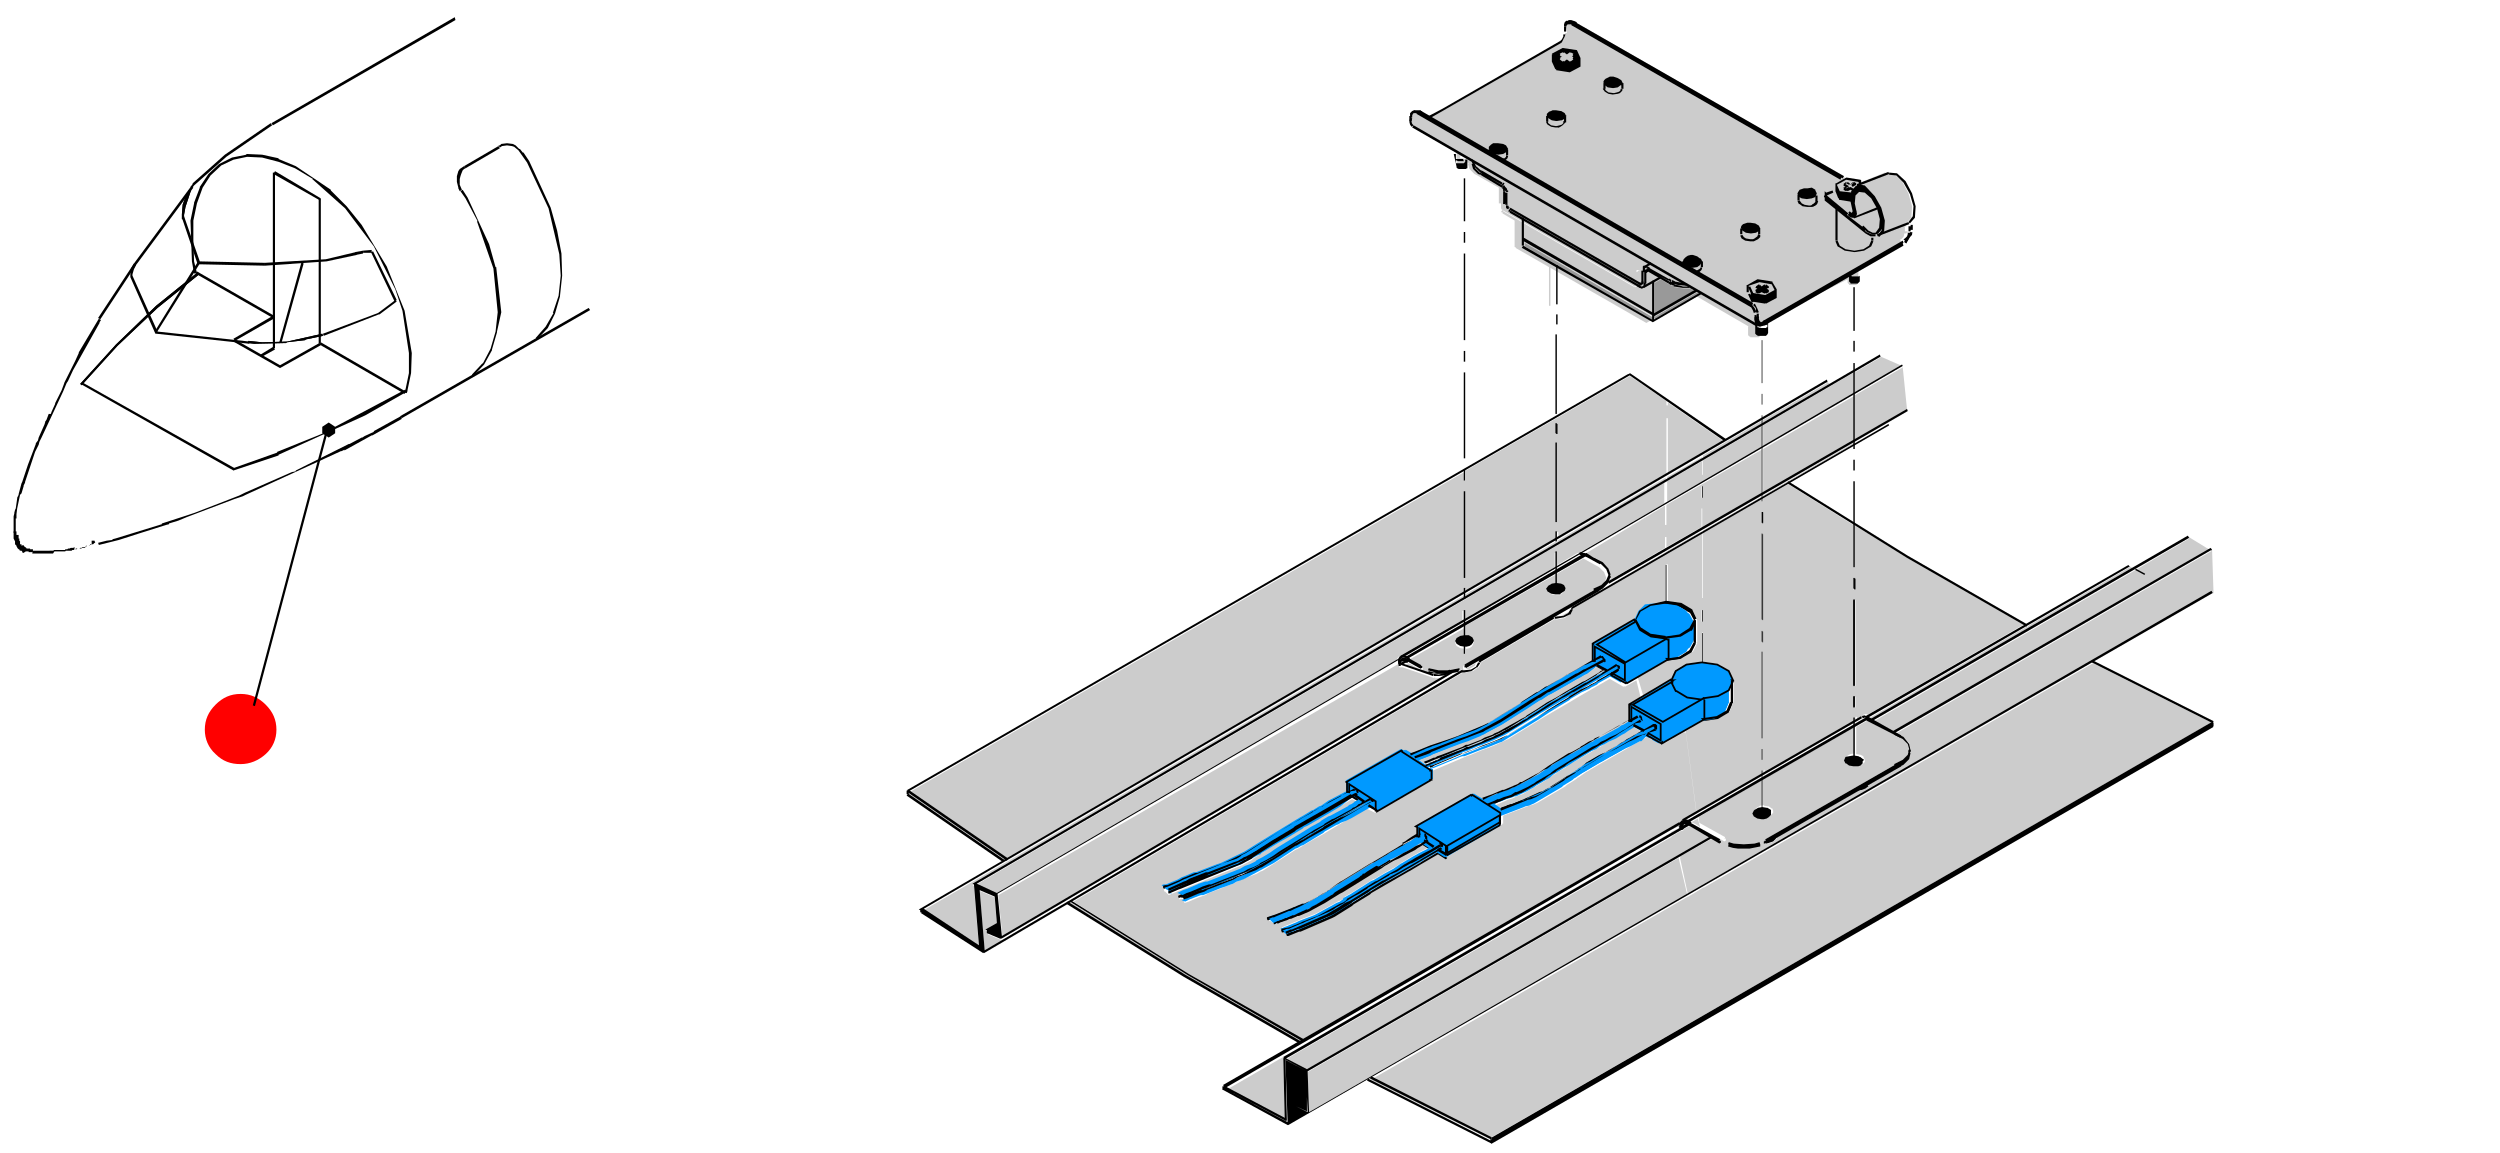 <?xml version="1.0" encoding="utf-8"?>
<!-- Generator: Adobe Illustrator 24.2.0, SVG Export Plug-In . SVG Version: 6.00 Build 0)  -->
<svg version="1.1" id="Ebene_1" xmlns="http://www.w3.org/2000/svg" xmlns:xlink="http://www.w3.org/1999/xlink" x="0px" y="0px"
	 viewBox="0 0 349.1 161" style="enable-background:new 0 0 349.1 161;" xml:space="preserve">
<style type="text/css">
	.st0{fill:#CCCCCC;}
	.st1{fill:#0099FF;}
	.st2{fill:none;stroke:#000000;stroke-width:0.2;stroke-linejoin:round;}
	.st3{fill:#999999;}
	.st4{fill:#0099FF;stroke:#000000;stroke-width:0.25;stroke-miterlimit:10;}
	.st5{fill:#FF0000;}
</style>
<path class="st0" d="M208.4,159L208.4,159L208.4,159L208.4,159 M182.5,155.3l-1.5-0.8v0.1L182.5,155.3l0-2L182.5,155.3 M191.6,150.7
	l-0.2,0.1l16.9,8.4l0-0.2L191.6,150.7 M182.4,149.9v-0.1l-2.8-1.5v0L182.4,149.9L182.4,149.9 M171.2,152.3L171.2,152.3l8.6,4.6
	l0-1.9v1.6h-0.1l-0.1,0.1L171.2,152.3 M149.5,126l-0.1,0.1l16.2,10.1l16.2,9.4l0.1-0.1l-16-9.3L149.5,126 M195.4,92.6l0-0.2v0
	L195.4,92.6L195.4,92.6L195.4,92.6 M196.1,92.2l-0.3,0.1l0,0.2l0.5-0.3L196.1,92.2 M200.1,94.1L200.1,94.1l-0.5-0.1l0.6,0.2l0.7,0.1
	l0.3-0.1h-0.4L200.1,94.1 M202.2,94.3h-0.1l-0.2,0.1h0l-0.8,0.3h0l-0.7,0v-0.3l-0.1,0.3l-4.4-1.5v0h-0.3v0h-0.2l-0.1-0.5L139.4,125
	l0.6,5.9L202.2,94.3 M239.2,141l-3.5-15.8l-43.8,25.3l16.4,8.3L239.2,141 M235.6,124.9l-1.2-5.1l-51.8,29.9l0.2,5.7L235.6,124.9
	 M234.6,119.8l1.1,5.1l2.1-1.2l-0.7-5.4L234.6,119.8 M237.9,123.9l-2.1,1.3l3.5,15.7l0.8-0.5L237.9,123.9 M233.7,116.4l-0.1-0.3
	l-62.2,36l8,4.3l-0.2-8.4h0.2l-0.1-0.1L233.7,116.4 M234.4,119.5l-0.7-2.8l-54.1,31.2l2.9,1.5L234.4,119.5 M235.3,115.2l-0.1,0.1
	l0.3-0.2L235.3,115.2 M234.5,115.6L234.5,115.6l-1.2,0.6l0.2,0.2l1.1-0.6L234.5,115.6L234.5,115.6 M237.4,117.8l-0.1-1.7l-1.3-0.8
	l-0.9,0.5v0.1l-0.1,0.1h-0.2l-1.4,0.8l0.6,2.9l3.1-1.7 M237,115.9l0.3,2l1.6-0.9L237,115.9 M237.4,115.5l-0.3-1.2l-0.9,0.5l0.6,0.3
	 M236.8,114.1l0-0.2l-1.1,0.7l0.2,0h0v0h0l0.7-0.4 M260.4,100.3l-0.3,0.1l-1,0.6v0.3l1.5-0.9L260.4,100.3 M246.1,108.7v-0.2
	l-9.3,5.4l0,0.2L246.1,108.7 M246.2,108.4v0.3l12.7-7.3v-0.2L246.2,108.4 M137.8,130l-0.2-0.1l1.6-0.9l-0.3-3.7l-2.1-0.9l0.7,8.4
	l66-38.7l-0.5,0.1v0l-63,37.1l0-0.1l-0.1,0.1l-1.9-0.8v-0.1L137.8,130 M127,110.8l0,0.1l13.4,9.2l0.1,0L127,110.8 M258.9,61.5v-6.2
	l-12.7,7.4v6.1L258.9,61.5 M258.9,62v-0.2l-12.7,7.4v0.1L258.9,62 M255,53.2l0.1,0.3l-9,5.2v0.4l9.4-5.5L255,53.2 M258.9,55v-3
	l-12.7,7.4v3L258.9,55 M262.6,49.9L259,52v3l6.6-3.9l-3.2-1.4L262.6,49.9 M266.3,57.2l-0.6-5.9l-6.7,3.9v6.2L266.3,57.2 M237.8,74.1
	v0.1l8.3-4.8v-0.1L237.8,74.1 M224.6,81.7L224.6,81.7l13-7.4v-0.1l-4.9,2.8v0.1h-0.1L224.6,81.7l0-0.1L224.6,81.7 M217.6,86.2
	l0.8-0.1l0.7-0.4l0.2-0.4L217.6,86.2 M217.2,79.7l0.1,0v0L217.2,79.7 M221.4,77.3L221.4,77.3l0.1,0.1v0l2,1.2v0l0.3,0.1l0.8,0.8v0
	l0.3,0.9l0,0l0,0v0.3h-0.1l0.1,0l-0.1,0.3l7.7-4.5v-1.5h0.2v1.4l4.9-2.8V71h0.1v2.7l8.3-4.8v-6.1l-13.3,7.7v2.8h-0.2v-2.7
	L221.4,77.3L221.4,77.3 M237.6,67.9h0.1v1.6h-0.1V67.9 M221,77.5L221,77.5l-3.5,2L221,77.5L221,77.5 M237.8,63.6v0.4l8.3-4.9v-0.4
	L237.8,63.6 M237.8,66.3h-0.1v-1.9l-4.9,2.8v3l13.3-7.7v-3l-8.3,4.8V66.3 M240.7,61.6l-2.9-2v3.7L240.7,61.6 M232.8,66.6V67l4.9-2.8
	v-0.4L232.8,66.6 M204.6,83.7L204.6,83.7L204.6,83.7l-68.2,39.8l2.8,1.3l55.9-32.6l0-0.2v0h0l0.2-0.3l0.1,0.1l-0.1-0.1l8.9-5.1v-1.3
	h0.2v1.2l12.7-7.3v-2h0.2V79l3-1.8l0.1,0.1l0-0.1l0.3-0.1h0l11.7-6.8v-2.9L204.6,83.7 M223.6,94.1L223.6,94.1l0.3-0.2l0.3-0.1
	l-1.2-0.7l-1.3,0.7l0,0l-2.6,1.5v0l-2.6,1.5l-0.3,0.1l-1,0.7l-0.3,0.1l-1.5,1v0l-3.8,2.4v0l-2.1,1.1l-0.3,0.2l-0.3,0.1h0l-0.3,0.1
	l-4.4,1.7l0,0l-2.2,0.9l-0.3,0.2l-1.1,0.4h0l-0.3,0.1l-0.3,0.1v0l1,0.7l0.2-0.1v0l0.3-0.1l0.9-0.4l0.2,0v0l0.3-0.2h0l0.3-0.1
	l0.3-0.1l2.9-1.1l0.5-0.3l0.3,0v0l1.8-0.7v0l0.5-0.3l1.1-0.4l0.3-0.2h0l0.5-0.2l1.6-0.9h0l1.1-0.6l0,0l0.5-0.3l0.6-0.3l0.2-0.2h0
	l1.3-0.8h0l1.5-1v0l1.3-0.7v0l1.3-0.8l0,0l2.4-1.4l0.3-0.1v0l1-0.6h0l0.5-0.3v0L223.6,94.1 M229.3,102.2l-1.2-0.7l-1.9,1.1v0
	l-0.4,0.3h0l-4.3,2.5l-0.2,0.1l-0.8,0.5h0l0,0l-1.3,0.7h0l-0.4,0.3l-0.2,0.2l-1.1,0.6l-0.2,0.2l-0.7,0.4l-0.2,0.1l-0.4,0.3l-0.2,0.2
	l-3.2,1.9l-0.3,0.1l-0.7,0.3h0l-0.2,0.1l-0.2,0.1l-0.7,0.2l-0.2,0.1l-1.4,0.6l-0.3,0l-0.6,0.3l1,0.7l0.1-0.1h0l0.4-0.1l0.7-0.3l0,0
	l0.2,0l1.7-0.7h0l0.2-0.1l0,0l0.9-0.4h0l1.1-0.5v0l0.4-0.1v0l0.5-0.3l0.2-0.1l0.2-0.1l0.3-0.1l0,0l1.5-1l0.2-0.1h0l0.6-0.4l0,0
	l0.2-0.2h0l0.8-0.5v0l0.2-0.1v0l0.2-0.2h0l1-0.7l0.2-0.2h0l1.7-1l0.2-0.1h0l0.2-0.1l0,0l0.7-0.3v0l0.2-0.1h0l0.2-0.1v0l1.1-0.7l0,0
	l0.6-0.4l0.2-0.1l0.2-0.1h0l0.4-0.3v0l0.2-0.1v0h0l0.2-0.1L229.3,102.2 M235.2,102.2L235.2,102.2L235.2,102.2l-2.6,1.5l0-0.1
	l-0.1,0.1l-0.9-0.5v0l-1-0.2l2.8,12.9l1.5-0.8l0-0.3l0,0l0.3-0.3l0.1,0.1l0-0.1l1.6-0.9l-1.5-11.3H235.2 M218.5,86.3L218.5,86.3
	l-1.1,0.2v0h-0.1l0,0h-0.1v-0.1l-10.4,6.1v0.1h-0.1l0.1,0l-0.3,0.6l-0.1,0l-0.7,0.5h0l-1,0.2h-0.3l-0.1,0l-54.4,32L166,136v0
	l16.1,9.3l-0.1,0.1l51.5-29.7l-2.8-12.8l-0.4-0.2l-1.5,0.9l-0.2,0.1l-2.4,1.4l-0.2,0.1h0l-1.7,1h0l-0.2,0.1l-0.2,0.1l-2.2,1.3
	l-0.2,0.1h0l-1,0.7l-0.2,0.1l-0.2,0.2h0l-1.3,0.8l-0.2,0.2l-3.9,2.3h0l-0.7,0.3l-0.5,0.1l-0.2,0.1v0l-3.4,1.3v1.1h-0.1l0,0.1
	l-7.4,4.3l-0.1-0.1l-0.1,0.1l-1.1-0.7l-2.4,1.4h0l-1.5,0.9l-0.2,0.1l-5.2,3l-0.2,0.2L189,126l-0.2,0.2l-2.4,1.5l-0.2,0.1h0l-0.2,0.1
	h0l-0.7,0.3l-3,1.3h0l-0.7,0.3v0l-0.2,0l-1.5,0.6l-0.2,0l-0.1-0.3l-0.3-0.3l-0.2,0l-0.1-0.3l0.7-0.3h0l0.3-0.1v0l0.2-0.1l1-0.4l0,0
	l0.4-0.2l2.1-0.8v0l0.2-0.1l0,0l2-1.1l0.2-0.1v0l0.7-0.4l0.5-0.2l0,0l0.4-0.3l0,0l0.1-0.2l0.7-0.4v0l0.2-0.1l3-1.9l0.3-0.1l0,0
	l1.5-0.9h0l1.3-0.7h0l1-0.7h0l0.2-0.1v0l1.5-0.9h0l0.9-0.5l0,0l0.4-0.2h0l0.6-0.3h0l0,0h0l0.3-0.2l-1.1-0.7l-0.4,0.3l-0.4,0.2
	l-0.2,0.1h0l-0.4,0.3l-0.2,0.1l-0.2,0.1v0h0l-0.2,0.1l-1.5,0.8l-0.2,0.1l0,0l-0.7,0.3v0l-1,0.6l-0.2,0.1l-0.4,0.3h0l-5.5,3.4v0
	l-0.4,0.2h0l-2.1,1.3v0l-2.2,1.2L181,128v0l-0.2,0l-0.9,0.4h0l-0.2,0l-0.4,0.2h0l-0.9,0.3l-0.4,0.2l-0.6-0.5l-0.2,0l-0.1-0.3
	l1.2-0.4v0l1.8-0.7h0l0.5-0.2l0.2-0.1l0.3-0.1v0l0.2-0.1l0.5-0.2v0l0.2-0.1l0.3,0v0l0.2-0.1l0.4-0.2v0l0.3-0.1l1.3-0.8l0.3-0.1h0
	l0.9-0.6v0l0.2-0.1l1-0.7l0.2-0.1v0l4.7-2.9h0l0.2-0.1v0l1.5-0.9h0l0.2-0.1l0,0l0.4-0.3l2-1.1l0,0l0.2-0.1l0.2-0.1l0.2-0.1v0
	l0.4-0.3h0l0.6-0.4h0l0.3-0.2H198v-1.3l-0.2-0.1l7.7-4.4l0.1,0.1l0.1-0.1l1.3,0.8l1.3-0.5v0l1.4-0.6l0.2,0l1.2-0.5l0.2-0.1h0
	l0.5-0.2v0l0.4-0.3h0l0.2,0v0l2-1.1v0l0.4-0.2l0,0l0.4-0.3l0,0l1-0.7h0l2.7-1.7v0l0.3-0.1v0l0.2-0.1h0l0.2-0.1l0.7-0.4v0l0.2-0.1
	l0,0l0.2-0.2h0l0.2-0.1l0.8-0.5h0l0.2-0.1l0.3-0.1l0.2-0.1h0l0.2-0.2l0.7-0.3l0,0l0.4-0.2v0l2.2-1.2l0.4-0.3l0.3-0.1v0l0.8-0.5v-2.2
	h0.2l-0.1-0.1l1.7-1l-0.7-2.8l-1.6,0.9l-0.1-0.1l-0.1,0.1l-1.9-1.1l-0.2,0.1l-4,2.3h0l-1,0.6h0l-4.1,2.4v0l-4.9,3l-1.7,0.8v0l-1,0.4
	h0l-0.8,0.3l-0.3,0.1l-1.4,0.6l-0.3,0.1l-0.3,0.1l-4.7,2v0l-0.3,0.2l-0.1,0v1.3h-0.2l0,0.1l-7.4,4.3l0-0.1l-0.1,0.1l-0.6-0.3
	l-0.6-0.3l-0.2,0.1h0l0,0l-2,1.2h0l-0.7,0.4h0l-1,0.6h0l-2,1.2h0l-1.8,1v0l-2,1.2l-0.1,0l-1.7,1.1h0l-3,1.9l-0.3,0.1l-0.5,0.3
	l-2.6,1l-0.5,0.3h0l-3.3,1.3l0,0l-0.3,0.1l-0.5,0.3l-0.3,0.1l-0.3,0.1h0l-0.3,0.1l-1.4,0.6v0l-0.6,0.2l-0.1-0.3l0.2-0.1l-0.5-0.2
	l-0.3,0.1l-0.1-0.3l0.8-0.4l0.6-0.2v0l1.4-0.6l0.2-0.1h0l0.6-0.2l0.3-0.1l0.3,0v0l4.6-1.8l0.5-0.3h0l0.2-0.1l0.6-0.2l0.8-0.4h0
	l0.2-0.2l0.8-0.4v0l0.5-0.3v0l0.5-0.3h0l0.7-0.5l0.3-0.2l1.8-1.1v0l1.3-0.8v0l1.3-0.8v0l0.3-0.2l1.3-0.7l0.2-0.2l1-0.6v0l0.3-0.1
	l2.4-1.3l0.2-0.2l0.3-0.1l0.3-0.2l0,0l0.2-0.2l0.3-0.1l0,0l0.2-0.2v0l-0.5-0.3l-0.6-0.3l-3.4,2v0l-4.4,2.5l-0.2,0.2l-2,1.2l0,0
	l-1,0.6h0l-2.8,1.8l-0.2,0.2h0l-1.3,0.7v0l-6.4,2.6v0l-2.2,0.9l-0.3,0.1l-1.4,0.6l-0.5-0.5l-0.1,0l-0.1-0.3l0.3-0.1l0.3,0v0l1.7-0.7
	h0l0.5-0.3l0.3-0.1l1.4-0.6l0.3,0v0l2.9-1.1l0.3-0.1l0.3-0.1l2.7-1.3v0l0.6-0.3v0l1.6-1l0,0l2.6-1.6h0l3.6-2.2h0l0.2-0.1v0l1-0.6h0
	l0.3-0.2l0.3-0.1l0.8-0.5l0.3-0.1l1-0.7l0.2-0.1v0l1.9-1v0l0.6-0.3h-0.2v-1.3l-0.1-0.1l7.7-4.4l0.1,0.1l0-0.1l1.2,0.7l0.2-0.1v0
	l0.8-0.3v0l1.7-0.7v0l0.6-0.2v0l0.6-0.2v0l0.9-0.3l0.3-0.1l1.4-0.5v0l3.1-1.3h0l0.7-0.3v0l0.8-0.4v0l0.3-0.2l1.5-0.9v0l2.4-1.5
	l0.2-0.2l0,0l2-1.3l0.3-0.1l1-0.7l0.3-0.1l2.4-1.4l0,0l1.6-0.9v0l2.4-1.4V90h0.1l0-0.1l5.7-3.3l0.6-1.3h0l1.5-0.9h0l2.1-0.3h0v-5.3
	h0.2v5.3l2,0.3h0l1.5,0.9l0.6,1.3l-0.1,0h0.1v3.1h-0.2l0.2,0.1l-0.6,1.2l0,0l-1.5,0.9h0l-2.1,0.3l-3.8,2.2l-0.3,0.2l0.8,2.7l4-2.4
	l0.1,0l0.6-1.3h0l1.5-0.9v0h0l1.8-0.3h0l0.2,0v-4.1h0.1v4.1l2.1,0.3h0v0l1.5,0.9L242,95l-0.1,0h0.2v3.1h-0.2l0.1,0.1l-0.5,1.2l0,0
	l-1.5,0.9v0h0l-2.1,0.3l-2.5,1.5v0.1l1.5,11.2l9.4-5.4v-0.5h0.1v0.4l12.7-7.3v-0.5h0.2v0.3l0.9-0.5l0,0l0-0.1l0.3-0.1h0.1l0.2,0.1
	l22-12.7L259,73.4v5.8h-0.2v-5.9l-9.1-5.7l-3.5,2v0.4h-0.1v-0.4l-8.3,4.8v9.1h-0.1v-9.1l-18,10.4v0.1h-0.2l0.2,0.1l-0.3,0.6l-0.1,0
	L218.5,86.3 M237.6,85.2h0.1v1.6h-0.1V85.2 M246.1,71.6h0.1v1.5h-0.1V71.6 M246.1,74.6h0.1v12h-0.1V74.6 M246.1,88.2h0.1v1.5h-0.1
	V88.2 M259,82.3h-0.2v-1.5h0.2V82.3 M258.9,83.8h0.2v12h-0.2V83.8 M258.9,97.3h0.2v1.5h-0.2V97.3 M204.6,87.4v1.5l0.5,0.1h0l0.5,0.3
	l0,0l0.2,0.4l0,0l0,0l-0.1,0.2V90l-0.2,0.3h0l-0.3,0.2l-0.4,0.1h-0.1v0.7h-0.2v-0.7l-0.6-0.1h0v0l-0.5-0.3l0,0l-0.2-0.4l0.2-0.4l0,0
	l0.5-0.3h0l0.6-0.1v-1.3l-7.7,4.4l1.8,1l-0.1,0.1h0.2v0.3h-0.2l0,0.1l-1.8-1l-0.6,0.3l0.4,0.1h0v0l2.9,1l0.1-0.3l0.7,0.2l0.3,0
	l-0.4-0.1h0l-0.7-0.2l0.1-0.3l1.4,0.3h1.5l0,0v0l1.3-0.3l0,0.3l-1.3,0.3l1.2-0.3l0,0.1l0.2-0.2l0.1,0.3l0.1-0.3l0.1,0h0.1l1-0.1v0
	l0.7-0.4l0.2-0.4l-1.6,0.9l0-0.1h-0.2v-0.3h0.1l-0.1-0.1l17.9-10.3l0-0.1l1.1-0.5l0.7-0.7l0.3-0.7l-0.3-0.8l-0.7-0.7l-1.1-0.6l0,0
	l-0.9-0.5l-0.2-0.1l-4,2.3v1.5l0.6,0l0,0l0.4,0.2l0,0v0l0.2,0.4v0.1l-0.1,0.3v0l-0.3,0.2v0L218,83l0-0.1l0,0.2l-0.4,0v0h-0.3
	l-0.6-0.1h0v0l-0.5-0.3l-0.2-0.4l0.2-0.4v0l0.5-0.3l0,0l0.6-0.1v-1.3L204.6,87.4 M204.5,83.5v-0.4l-75.5,44l7.7,5.1l-0.7-8.5
	l-0.2-0.1L204.5,83.5 M204.6,83v0.4l28-16.3v-0.4l-15.1,8.8v0.2h-0.2v-0.1L204.6,83 M204.5,67.2v-1.3l-77.3,44.6l13.5,9.4l63.8-37.1
	v-0.5h0.2v0.4l12.7-7.4v-1h0.2v0.8l15.1-8.8v-7.9h0.2v7.8l4.9-2.8v-3.8l-4.9-3.4v0.4h-0.2V56l-5.1-3.5l-22.9,13.2v1.4H204.5
	 M217.5,59.2v1.4h-0.2v-1.4H217.5 M308.8,100.9l-16.5-8.3l-56.9,32.8l3.3,15.9L308.8,100.9 M308.9,82.6l0.2,0.3l-0.2-6l-44.1,25.5
	l0.8,0.4v0.1l0.2,0.1h0l0.8,0.8l0.2,0.9h0v0.3h-0.1l0.1,0l-0.2,0.9l-0.8,0.8l-0.3,0.2l0,0l-4.6,2.7l0,0.1l-0.4,0.3l0,0l-0.5,0.2h0
	l-0.3,0.1l-11.7,6.7l0.1,0.1l-0.4,0.4l-0.5,0.2h0l-0.7,0.1l0-0.3h0.1v-0.2h0.2l-0.1-0.2l17.9-10.3l0-0.1l1.2-0.6l0.7-0.7l0.2-0.8
	l-0.2-0.7l-0.7-0.7l-1.2-0.6l0,0l-3.6-2.1l-1.8,1v3.8l0.6,0.1l0,0l0.4,0.2h0v0.1l0.2,0.4l0,0.1l0,0.2v0l-0.3,0.3l-0.3,0.1v0l-0.2,0
	h0l-0.2,0h-0.3l-0.6-0.1l0,0l-0.4-0.3h-0.1v0l-0.2-0.4l0.2-0.4v-0.1h0l0.4-0.2l0,0l0.6-0.1v-3.7l-12.7,7.3v3.7l0.6,0.1h0.1l0.4,0.3
	l0.1,0v0l0.1,0.3l0,0v0.1l0,0.2l-0.3,0.3h0l-0.3,0.2l0-0.1v0.1l-0.4,0.1h-0.3l-0.6-0.1h0l-0.5-0.3l0,0l-0.2-0.4l0.2-0.4l0.1-0.1
	l0.5-0.3h0l0.6-0.1v-3.7l-9.2,5.4l0.1,0.8l3.6,2l-0.1,0.2h0.2v0.3h-0.1l-0.1,0.1l-1.2-0.7l-5,2.8l1.2,5.1L308.9,82.6 M305.5,74.9
	l0.2,0.3l-7.5,4.4l1.3,0.7l-1.3-0.7l-36.5,21.1l2.7,1.6l44.2-25.5L305.5,74.9 M283.1,87.6l-0.1-0.1L261,100.3l0.3,0.1l36.5-21.1
	l-0.6-0.3l0.2,0.2l-14.2,8.2L283.1,87.6z"/>
<path class="st1" d="M230.6,101.8l0.1,0.3l0.5-0.3l0-0.2l0,0l-0.1,0h0L230.6,101.8 M182.4,128.8L182.4,128.8l-0.3,0.1h0l-0.2,0.1v0
	l-0.3,0.1l-1.4,0.6l-0.2,0.1l-0.3,0l-0.5,0.3l0.3,0.3l0.7-0.3v0l0.2,0l4.8-2h0l1.7-1l0,0l0.9-0.6l0.2-0.1l0,0l0.5-0.2l0,0l4.5-2.8
	l0.2-0.1v0l1.1-0.6v0l1.1-0.6v0l2.6-1.5h0l0.2-0.1l0,0l0.1-0.1v0l2.2-1.3v0l0.2-0.2h0l0.2-0.1l0.2-0.1v0l0-0.2l0,0l-0.1,0l-2.6,1.5
	h0l-0.2,0.1l-1.1,0.6l-0.3,0.1l-0.7,0.4l-0.2,0.1l-0.9,0.6l-0.5,0.2l-0.2,0.1l-0.3,0.1l-0.2,0.2l-0.2,0.1v0h0l-2.4,1.4v0l-0.2,0.1
	l-0.2,0.2l-1.1,0.7v0l-0.2,0.1l-0.4,0.2h0l-1.3,0.8l-0.2,0.2l-0.9,0.5l-0.2,0.1h0l-0.4,0.3v0l-0.2,0.1l-0.2,0.1v0l-0.2,0.1l-0.5,0.2
	l-0.2,0.1h0l-0.7,0.3l-0.3,0.1l-0.2,0.1v0l-0.2,0.1L182.4,128.8 M192.3,121.1L192.3,121.1l0.2-0.1v0l0.8-0.5h0l0.2-0.1l0.3-0.2v0
	l0.2-0.2l0.2-0.1l1.5-0.9h0l0.6-0.3v0l0.2-0.1l0.8-0.5h0l0.2-0.1v0l0.5-0.2l0.4-0.3h0l0.2-0.1l0.4-0.3v-0.2l-0.1-0.1l0-0.1l-0.4,0.3
	l-0.3,0.1l-0.2,0.1v0l-1.3,0.7v0l-0.2,0.1l-2.8,1.7h0l-1.7,1h0l-0.2,0.1l-3.9,2.4l-0.2,0.1h0l-0.6,0.4h0l-0.8,0.6h0l-0.4,0.3
	l-0.2,0.1l-3.3,1.9h0l-0.4,0.2h0l-0.7,0.3v0l-0.4,0.2h0l-0.2,0.1h0l-0.2,0l-1.9,0.8v0l-0.2,0.1l-0.2,0l-0.6,0.3l0.6,0.5l-0.1-0.3
	l0.5-0.2l0.4-0.1v0l0.2-0.1h0l0.7-0.3h0l0.4-0.2v0h0.2v0l0.2-0.1h0l0.2-0.1h0l0.2-0.1v0l1.1-0.5h0l0.2,0v0l0.2-0.1l0.4-0.3l0,0
	l0.2-0.1v0l0.4-0.2l2.1-1.3l0,0l0.2-0.1l0.2-0.2l0,0l0.1-0.1h0l3.4-2.1l0.2-0.2l0.2-0.1l0,0l0.1-0.2h0l0.2,0v0l0.4-0.3h0
	L192.3,121.1 M189.2,111.3L189.2,111.3l0.5,0.3L189.2,111.3 M189.2,111L189.2,111l0.3-0.2v-0.1l-0.1-0.1v0h0l-0.5,0.3v0l-0.8,0.4h0
	l-0.3,0.1l-0.2,0.2l-1.3,0.7h0l-2.4,1.3h0l-0.2,0.2l-1.6,0.9l-0.3,0.2v0l-1.3,0.7l0,0h0l-6.1,3.9l-0.6,0.3l-0.2,0.2l-0.5,0.3h0
	l-0.3,0.1l-0.3,0.1h0l-0.3,0.1l-0.6,0.2v0l-1.7,0.7h0l-4.2,1.7v0l-0.8,0.4h0l-1.4,0.6l-0.3,0.1l-0.1,0.1l0.5,0.5l-0.1-0.3l2.2-1
	l0.3-0.1l0.5-0.3l2.3-0.9l0.3,0l3.6-1.4v0l0.6-0.2l0.3-0.2l0.2-0.1v0l0.3-0.2l0.3-0.1l1.3-0.7v0l0.3-0.1l0.2-0.2l0.5-0.3h0l1.8-1.1
	l0,0l1.6-0.9h0l1.8-1.1v0l0.2-0.2l0.5-0.2v0l3.1-1.8l0,0v0l1.5-0.9h0L189.2,111 M191.2,112.6L191.2,112.6l0.5,0.3L191.2,112.6
	 M191.5,111.8L191.5,111.8l-0.9,0.4h0l-5.8,3.4h0l-0.5,0.3l-1,0.6h0l-0.3,0.2l-0.3,0.1v0l-5.1,3.3l-0.6,0.3v0l-3.2,1.7h0l-5.7,2.3
	l-0.3,0.1l-2.8,1.2l0.5,0.2l0.6-0.3l1.3-0.5v0l0.3-0.1l0.3,0v0l2.5-1l0.3-0.1l0.3-0.1l0.8-0.3v0l0.3-0.1l0,0l0.5-0.3l0.3-0.1
	l0.3-0.1l0.3-0.1l0.6-0.3h0l3.7-2v0l1.5-1h0l1.5-1l0.3-0.1l0,0l0.5-0.3v0l0.3-0.1v0l1.8-1.1h0l1-0.6l0,0l0.2-0.2l1.6-0.9l0.3-0.1v0
	l0.3-0.2l0.8-0.3v0l0.8-0.4l0,0l2.6-1.5l0.2-0.1h0V112l0-0.1L191.5,111.8 M223.9,92.2L223.9,92.2l0-0.2l-0.1-0.1v0h-0.1l-2,1.2v0
	l-2.1,1.2h0l-0.3,0.1l-10.9,6.7h0l-0.2,0.2h0l-1.6,0.8l0,0l-1.1,0.4h0l-0.3,0.1l-0.2,0.1l-0.3,0.1l-2.5,1h0l-0.3,0.1l-0.2,0.1
	l-0.9,0.3v0l-0.3,0.1l-0.2,0.1h0l-0.3,0.1l-0.3,0.1l-1.1,0.5h0l-0.8,0.4l-0.3-0.2l-1.2-0.7l0,0.1l-0.1-0.1l-7.7,4.4l0.1,0.1v1.3h0.2
	l0.1-0.1l0,0l0.6-0.3l0.1,0.2v-0.2l0.1,0h0l0.2,0.1l0.2,0.2v0.1h0l0,0.1v0.1l0,0v0l0,0.1v0h0l-0.1,0.1l-0.1-0.1l0.1,0.1l-0.2,0.1
	l1.1,0.7l0.7-0.5l0,0.1v-0.1h0l0.5,0.3l0,0.1v0.3l-0.1,0.1l-0.1,0l0,0.1l-0.3,0.2l0.9,0.6l-0.1,0.3l0.1-0.1l0,0.1l7.4-4.3l0-0.1h0.2
	v-1.3v-0.1h-0.2l0-0.1l-0.1,0l0.2,0v0l0.3-0.1l0,0l3.6-1.5l0.3-0.1l0.3,0v0l2.3-0.9v0l0.3-0.1l0.3-0.1v0l2-0.8l0.3-0.1h0l5.1-3.1
	l0,0l1.5-1h0l1.3-0.8h0l0.5-0.3v0l1-0.6l0,0l0.2-0.2l0.5-0.3v0l1-0.6v0l1.1-0.5l0,0l0.3-0.2l0.8-0.4l0.2-0.2l1.6-0.9h0l1.2-0.7l0,0
	v-0.1l-0.1-0.2h-0.1v0l-2.4,1.4l-0.2,0.2h0l-3.4,2l-0.3,0.1l-0.8,0.5l-0.6,0.3l-7.5,4.7l-0.3,0.1l-0.5,0.3l-1.1,0.5v0l-3.7,1.5
	l-0.3,0.1h0l-0.5,0.2h0l-1.4,0.6h0l-1.7,0.7l-0.3,0.1h0l-1.4,0.6l-0.3-0.2l-1-0.7v0l0,0l-0.3-0.2l2.1-0.9l0,0l3.9-1.5l0.3-0.1
	l0.9-0.3v0l1.7-0.7l3.1-1.7h0l4-2.6h0l2-1.2l0,0l2.9-1.6v0l1.5-0.9l0.3-0.1v0l0.8-0.5l0.3-0.1v0L223.9,92.2L223.9,92.2L223.9,92.2
	 M230.3,102.8l0.4,0.2l-0.1-0.4L230.3,102.8 M230.5,102.2l-0.1-0.3l-2.3,1.3l-0.4,0.3h0l-0.2,0.1l-3.3,1.9h0l-2.6,1.6l-0.3,0.1
	l-1.3,0.8l-0.2,0.2h0l-3.6,2.3h0l-0.4,0.3h0l-0.2,0.1l-0.7,0.4l-1.6,0.7v0L213,112v0l-0.4,0.3h0l-0.2,0l-0.9,0.4h0l-1.6,0.7h0
	l-0.2,0.1h0l-0.1,0.1l-0.3-0.2l-1-0.7l-0.3-0.2l1-0.4l0,0l0.4-0.2v0l0.2,0l0.7-0.3v0l0.7-0.2v0l0.3-0.1l0.2-0.1h0l0.2,0l1.3-0.6v0
	l0.2-0.1l0.7-0.4l0.2-0.1l0,0l0.4-0.3l1.9-1.1h0l0.2-0.2l0.4-0.3v0l0.8-0.5v0l4.4-2.7v0l0.7-0.3l0.4-0.3l0,0l0.1-0.1l0.7-0.3h0
	l0.5-0.3l0.2-0.1l0.7-0.3l0.2-0.1v0l0.8-0.5h0l0.2-0.1l0.2-0.1l0.4-0.3h0l0.8-0.5h0l0.8-0.5v-0.1l0,0v-0.1l-0.1-0.1v0h0l-1.1,0.6h0
	l-0.2,0.1l-3.7,2.1l-0.2,0.1h0l-0.2,0.2h0l-0.2,0.1l-6.3,3.7l-0.2,0.2h0l-0.4,0.3v0l-0.2,0.1l-0.3,0.1l-1.7,1.1v0l-2.2,1.2h0
	l-0.2,0.1l-0.3,0.1l-0.2,0.1h0l-0.2,0.1l-0.2,0.1h0l-1.2,0.4l-0.2,0.1h0l-0.2,0h0l-1.1,0.5h0l-0.4,0.2h0l-0.1,0.1L207,112l-1.3-0.8
	l-0.1,0.1l-0.1-0.1l-7.7,4.4l0.2,0.1v1.3h0.1h0l0.1-0.1l0,0v0l0.5-0.3l0.1,0.2l0-0.2h0.2l0,0l0.1,0.1h0l0.1,0.1v0l0,0v0.1h0v0.1l0,0
	h0v0.2l-0.1,0.1l-0.2-0.2l0.2,0.3l-0.1,0.1l1.1,0.7l0.7-0.4l0,0.1v-0.1h0.1l0.3,0.3l0.1,0.2v0.3l-0.1,0.1h0l0,0l-0.3,0.1v0l0.9,0.6
	l-0.1,0.1l0.1,0.1l7.4-4.3l0-0.1h-0.2v-1.3h0.2l0-0.1l0.6-0.3l0,0l0.4-0.2l0.2,0v0h0l1.6-0.6v0l0.3,0l0.2-0.1l0,0l0.2-0.1h0l0.7-0.3
	l0.5-0.1v0l0.7-0.3h0l0,0l0.8-0.5h0l0.7-0.3l0.2-0.2l0.4-0.3l0.2-0.1h0l1-0.7l0.2-0.1l0.2-0.2l0.7-0.4v0l0.6-0.3l0,0l0.2-0.1
	l0.4-0.3l0.3-0.1l3.7-2.2v0l0.2-0.1l0.2-0.1h0l0.4-0.2v0l0.2-0.1l1.8-1l0.7-0.3l0,0l1.3-0.7l0,0l0.2,0v0L230.5,102.2 M227.7,98.3
	L227.7,98.3l-0.1,0.1v2.2h0l0.2-0.1h0l0.2-0.1l0.7-0.4l0.1,0.2V100h0.2l0.1,0.1h0l0.1,0.2v0l0,0v0l0,0v0.3h0l0,0l-0.1-0.1l0.1,0.2
	L229,101l-0.4,0.3l-0.1,0l1.1,0.7l0.7-0.5l-0.9-4.1L227.7,98.3 M237.4,92.6L237.4,92.6l-1.8,0.3h0v0l-1.5,0.9h0l-0.6,1.3l-0.1,0h0.3
	v0.2h-0.3v-0.2l-3.8,2.2l1,4.1l0.1-0.1l0.2-0.1h0.1l0.1,0l0,0l0.1,0l0.2,0.2l0,0.2v0.3l-0.1,0.1l-0.1,0l0,0.1l-0.6,0.3h0l0.1,0.6
	l0.4,0.2v0l0.9,0.5l0.1-0.1l0,0.1l2.5-1.4v0l0.1,0h0.1l0-0.2l0.2,0l0,0.1l2.5-1.5l0.3-0.2l-0.1-0.1h0.2v0l1.6-0.3l1.4-0.8l0.5-1.2
	v-3h0.1l0.1,0l-0.6-1.3l-1.5-0.9v0h0l-2.1-0.3v2.2h-0.1v-2.2L237.4,92.6 M228.5,86.9h-0.2v-0.2h0.1l0,0l-5.7,3.3l0,0.1h-0.1v2.2
	l1-0.6l0.1,0.1v-0.1h0.2l0.2,0.1l0,0l0.1,0.1l0,0v0l0,0v0.3l-0.1,0.1l-0.1-0.1l0.1,0.1l-0.7,0.4l1.1,0.7l1-0.6h0l0.3-0.2l0.1,0.2
	l0-0.2h0.2l0.1,0.1h0v0l0.1,0.1h0v0l0,0.1v0.3l-0.1,0l-0.1-0.1l0,0.1l-0.2,0.2h0l-0.8,0.5l1.9,1.1l0.1-0.1l0.1,0.1l1.6-0.9h0
	l3.8-2.2l0.3-0.2l-0.1-0.1h0.2v0l1.6-0.3v0l1.4-0.9l0.6-1.1h0v-2.4l-0.3,0.7l-1.5,0.9v0h0l-1.9,0.3l0,0l-0.4,0.3l-2-0.3l-1.5-0.9
	l-0.1-0.1l-0.6-1.2l0.1,0L228.5,86.9 M232.6,89.2L232.6,89.2L232.6,89.2L232.6,89.2 M228.6,86.7l0.6,1.1l1.4,0.9v0l2,0.3l2-0.3v0
	l1.4-0.9l0.5-1v0h0l-0.6-1.1l-1.4-0.8l-1.9-0.3v1.9h-0.2v-1.9h0l-2,0.3l-1.4,0.8L228.6,86.7z"/>
<path d="M265.7,51.4L265.7,51.4l0-0.3L265.7,51.4 M237.8,67.9h-0.1v1.6h0.1V67.9 M192.3,121L192.3,121l-1.3,0.8h0l-0.4,0.3v0l-0.2,0
	h0l-0.1,0.2l0,0l-0.2,0.1l-0.2,0.2l-3.4,2.1h0l-0.1,0.1l0,0l-0.2,0.2l-0.2,0.1l0,0l-2.1,1.3l-0.4,0.2v0l-0.2,0.1l0,0l-0.4,0.3
	l-0.2,0.1v0l-0.2,0h0l-1.1,0.5v0l-0.2,0.1h0l-0.2,0.1h0l-0.2,0.1v0H180v0l-0.4,0.2h0l-0.7,0.3h0l-0.2,0.1v0l-0.4,0.1l-0.5,0.2
	l0.1,0.3l0.4-0.2l0.9-0.3h0l0.4-0.2l0.2,0h0l0.9-0.4l0.2,0v0l1.4-0.6l2.2-1.2v0l2.1-1.3h0l0.4-0.2v0l5.5-3.4h0l0.4-0.3l0.2-0.1
	l1-0.6v0l0.7-0.3l0,0l0.2-0.1l1.5-0.8l0.2-0.1h0v0l0.2-0.1l0.2-0.1l0.4-0.3h0l0.2-0.1l0.4-0.2l0.4-0.3l1.1,0.7l-0.3,0.2h0l0,0h0
	l-0.6,0.3h0l-0.4,0.2l0,0l-0.9,0.5h0l-1.5,0.9v0l-0.2,0.1h0l-1,0.7h0l-1.3,0.7h0l-1.5,0.9l0,0l-0.3,0.1l-3,1.9l-0.2,0.1v0l-0.7,0.4
	l-0.1,0.2l0,0l-0.4,0.3l0,0l-0.5,0.2l-0.7,0.4v0l-0.2,0.1l-2,1.1l0,0l-0.2,0.1v0l-2.1,0.8l-0.4,0.2l0,0l-1,0.4l-0.2,0.1v0l-0.3,0.1
	h0l-0.7,0.3l0.1,0.3l0.2,0l0.5-0.3l0.3,0l0.2-0.1l1.4-0.6l0.3-0.1v0l0.2-0.1h0l0.2-0.1h0l1.2-0.5l0.2-0.1v0l0.2-0.1l0.3-0.1l0.7-0.3
	h0l0.2-0.1l0.5-0.2l0.2-0.1v0l0.2-0.1l0.2-0.1v0l0.4-0.3h0l0.2-0.1l0.9-0.5l0.2-0.2l1.3-0.8h0l0.4-0.2l0.2-0.1v0l1.1-0.7l0.2-0.2
	l0.2-0.1v0l2.4-1.4h0v0l0.2-0.1l0.2-0.2l0.3-0.1l0.2-0.1l0.5-0.2l0.9-0.6l0.2-0.1l0.7-0.4l0.3-0.1l1.1-0.6l0.2-0.1h0l2.6-1.5l0.1,0
	l0,0l0,0.2v0l-0.2,0.1l-0.2,0.1h0l-0.2,0.2v0l-2.2,1.3v0l-0.1,0.1l0,0l-0.2,0.1h0l-2.6,1.5v0l-1.1,0.6v0l-1.1,0.6v0l-0.2,0.1
	l-4.5,2.8l0,0l-0.5,0.2l0,0l-0.2,0.1l-0.9,0.6l0,0l-1.7,1h0l-4.8,2l-0.2,0v0l-0.7,0.3l0.1,0.3l0.2,0l1.5-0.6l0.2,0v0l0.7-0.3h0
	l3-1.3l0.7-0.3h0l0.2-0.1h0l0.2-0.1l2.4-1.5l0.2-0.2l2.3-1.4l0.2-0.2l5.2-3l0.2-0.1l1.5-0.9h0l2.4-1.4l1.1,0.7l0.1-0.1l0.1-0.1
	l-0.9-0.6v0l0.3-0.1l0,0h0l0.1-0.1v-0.3l-0.1-0.2l-0.3-0.3H201v0.1l0-0.1l-0.7,0.4l-1.1-0.7l0.1-0.1l-0.2-0.3l-0.4,0.3l-0.2,0.1h0
	l-0.4,0.3l-0.5,0.2v0l-0.2,0.1h0l-0.8,0.5l-0.2,0.1v0l-0.6,0.3h0l-1.5,0.9L194,120l-0.2,0.2v0l-0.3,0.2l-0.2,0.1h0l-0.8,0.5v0
	L192.3,121 M191.8,120.5L191.8,120.5l-0.2,0.1h0l-4.7,2.9v0l-0.2,0.1l-1,0.7l-0.2,0.1v0l-0.9,0.6h0l-0.3,0.1l-1.3,0.8l-0.3,0.1v0
	l-0.4,0.2l-0.2,0.1v0l-0.3,0l-0.2,0.1v0l-0.5,0.2l-0.2,0.1v0l-0.3,0.1l-0.2,0.1l-0.5,0.2h0l-1.8,0.7v0l-1.2,0.4l0.1,0.3l0.2,0
	l0.6-0.3l0.2,0l0.2-0.1v0l1.9-0.8l0.2,0h0l0.2-0.1h0l0.4-0.2v0l0.7-0.3h0l0.4-0.2h0l3.3-1.9l0.2-0.1l0.4-0.3h0l0.8-0.6h0l0.6-0.4h0
	l0.2-0.1l3.9-2.4l0.2-0.1h0l1.7-1h0l2.8-1.7l0.2-0.1v0l1.3-0.7v0l0.2-0.1l0.3-0.1l0.4-0.3l0,0.1l0.1,0.1v0.2l0.2,0.2l0.1-0.1v-0.2h0
	l0,0v-0.1h0v-0.1l0,0v0l-0.1-0.1h0l-0.1-0.1l0,0h-0.2l0,0.2l-0.1-0.2l-0.5,0.3v0l0,0l-0.1,0.1h0l-0.3,0.2h0l-0.6,0.4h0l-0.4,0.3v0
	l-0.2,0.1l-0.2,0.1l-0.2,0.1l0,0l-2,1.1l-0.4,0.3l0,0l-0.2,0.1h0L191.8,120.5 M189.2,110.4l-0.1-0.2l-0.6,0.3l0,0l-0.1,0.1l-0.6,0.3
	v0l-1.9,1v0l-0.2,0.1l-1,0.7l-0.3,0.1l-0.8,0.5l-0.3,0.1l-0.3,0.2h0l-1,0.6v0l-0.2,0.1h0l-3.6,2.2h0l-2.6,1.6l0,0l-1.6,1v0l-0.6,0.3
	v0l-2.7,1.3l-0.3,0.1l-0.3,0.1l-2.9,1.1v0l-0.3,0l-1.4,0.6l-0.3,0.1l-0.5,0.3h0l-1.7,0.7v0l-0.3,0l-0.3,0.1l0.1,0.3l0.1,0l0.1-0.1
	l0.3-0.1l1.4-0.6h0l0.8-0.4v0l4.2-1.7h0l1.7-0.7v0l0.6-0.2l0.3-0.1h0l0.3-0.1l0.3-0.1h0l0.5-0.3l0.2-0.2l0.6-0.3l6.1-3.9h0l0,0
	l1.3-0.7v0l0.3-0.2l1.6-0.9l0.2-0.2h0l2.4-1.3h0l1.3-0.7l0.2-0.2l0.3-0.1h0l0.8-0.4v0l0.5-0.3h0v0l0.1,0.1v0.1l-0.3,0.1v0l-2.3,1.3
	h0l-1.5,0.9v0l0,0l-3.1,1.8v0l-0.5,0.2l-0.2,0.2v0l-1.8,1.1h0l-1.6,0.9l0,0l-1.8,1.1h0l-0.5,0.3l-0.2,0.2l-0.3,0.1v0L174,120
	l-0.3,0.1l-0.3,0.2v0l-0.2,0.1l-0.3,0.2l-0.6,0.2v0l-3.6,1.4l-0.3,0l-2.3,0.9l-0.5,0.3l-0.3,0.1l-2.2,1l0.1,0.3l1.4-0.6l0.3-0.1
	l2.2-0.9v0l6.4-2.6v0l1.3-0.7h0l0.2-0.2l2.8-1.8h0l1-0.6l0,0l2-1.2l0.2-0.2l4.4-2.5v0l3.4-2h0l0.5,0.3l0.5,0.3v0l-0.2,0.2l0,0
	l-0.3,0.1l-0.2,0.2l0,0l-0.3,0.2l-0.3,0.1l-0.2,0.2l-2.4,1.3l-0.3,0.1v0l-1,0.6l-0.2,0.2l-1.3,0.7l-0.3,0.2v0l-1.3,0.8v0l-1.3,0.8v0
	l-1.8,1.1l-0.3,0.2l-0.7,0.5h0l-0.5,0.3v0l-0.5,0.3v0l-0.8,0.4l-0.2,0.2h0l-0.8,0.4l-0.6,0.2l-0.2,0.1h0l-0.5,0.3l-4.6,1.8v0l-0.3,0
	l-0.3,0.1l-0.6,0.2h0l-0.2,0.1l-1.4,0.6v0l-0.6,0.2l-0.8,0.4l0.1,0.3l0.3-0.1l2.8-1.2l0.3-0.1l5.7-2.3h0l3.2-1.7v0l0.6-0.3l5.1-3.3
	v0l0.3-0.1l0.3-0.2h0l1-0.6l0.5-0.3h0l5.8-3.4h0l0.8-0.4l0.1,0l0,0.1l0,0.1v0.1h0l-0.2,0.1l-2.6,1.5l0,0l-0.8,0.4v0l-0.8,0.3
	l-0.3,0.2v0l-0.3,0.1l-1.6,0.9l-0.2,0.2l0,0l-1,0.6h0l-1.8,1.1v0l-0.3,0.1v0l-0.5,0.3l0,0l-0.3,0.1l-1.5,1h0l-1.5,1v0l-3.7,2h0
	l-0.6,0.3l-0.3,0.1l-0.3,0.1l-0.3,0.1l-0.5,0.3l0,0l-0.3,0.1v0l-0.8,0.3l-0.3,0.1l-0.3,0.1l-2.5,1v0l-0.3,0l-0.3,0.1v0l-1.3,0.5
	l-0.6,0.3l-0.2,0.1l0.1,0.3l0.6-0.2v0l1.4-0.6l0.3-0.1h0l0.3-0.1l0.3-0.1l0.5-0.3l0.3-0.1l0,0l3.3-1.3h0l0.5-0.3l2.6-1l0.5-0.3
	l0.3-0.1l3-1.9h0l1.7-1.1l0.1,0l2-1.2v0l1.8-1h0l2-1.2h0l1-0.6h0l0.7-0.4h0l2-1.2l0,0h0l0.2-0.1h0l0.5,0.3l0.6,0.3l0.1-0.3l-0.9-0.6
	l0.3-0.2l0-0.1l0.1,0l0.1-0.1v-0.3l0-0.1l-0.5-0.3h0v0.1l0-0.1l-0.7,0.5l-1.1-0.7l0.2-0.1l-0.1-0.1l0.1,0.1l0.1-0.1h0v0l0-0.1v0l0,0
	v-0.1l0-0.1h0v-0.1l-0.2-0.2l-0.2-0.1h0l-0.1,0V110.4 M224.2,91.9L224.2,91.9l-0.1-0.2l0,0l-0.2-0.1h-0.2v0.1l-0.1-0.1l-1,0.6
	l-2.4,1.4v0l-1.6,0.9l0,0l-2.4,1.4l-0.3,0.1l-1,0.7l-0.3,0.1l-2,1.3l0,0l-0.2,0.2l-2.4,1.5v0l-1.5,0.9l-0.3,0.2v0l-0.8,0.4v0
	l-0.7,0.3h0l-3.1,1.3v0l-1.4,0.5l-0.3,0.1l-0.9,0.3v0l-0.6,0.2v0l-0.6,0.2v0l-1.7,0.7v0l-0.8,0.3v0l-0.2,0.1l0.3,0.2l0.8-0.4h0
	l1.1-0.5l0.3-0.1l0.3-0.1h0l0.2-0.1l0.3-0.1v0l0.9-0.3l0.2-0.1l0.3-0.1h0l2.5-1l0.3-0.1l0.2-0.1l0.3-0.1h0l1.1-0.4l0,0l1.6-0.8h0
	l0.2-0.2h0l10.9-6.7l0.3-0.1h0l2.1-1.2v0l2-1.2h0.1v0l0.1,0.1v0.1l0,0.1h0l0,0l-2.4,1.3v0l-0.3,0.1l-0.8,0.5v0l-0.3,0.1l-1.5,0.9v0
	l-2.9,1.6l0,0l-2,1.2h0l-4,2.6h0l-3.1,1.7l-1.7,0.7v0l-0.9,0.3l-0.3,0.1l-3.9,1.5l0,0l-2.1,0.9l0.3,0.2l0,0l0.3-0.1l0.3-0.1h0
	l1.1-0.4l0.3-0.2l2.2-0.9l0,0l4.4-1.7l0.3-0.1h0l0.3-0.1l0.3-0.2l2.1-1.1v0l3.8-2.4v0l1.5-1l0.3-0.1l1-0.7l0.3-0.1l2.6-1.5v0
	l2.6-1.5l0,0l1.3-0.7l1.2,0.7l-0.3,0.1l-0.2,0.2h0l-0.5,0.3v0l-0.5,0.3h0l-1,0.6v0l-0.3,0.1l-2.4,1.4l0,0l-1.3,0.8v0l-1.3,0.7v0
	l-1.5,1h0l-1.3,0.8h0l-0.2,0.2l-0.6,0.3l-0.5,0.3l0,0l-1.1,0.6h0l-1.6,0.9l-0.5,0.2h0l-0.3,0.2l-1.1,0.4l-0.5,0.3v0l-1.8,0.7v0
	l-0.3,0l-0.5,0.3l-2.9,1.1l-0.3,0.1l-0.3,0.1h0l-0.3,0.2v0l-0.2,0l-0.9,0.4l-0.3,0.1v0l-0.2,0.1l0.3,0.2l1.4-0.6h0l0.3-0.1l1.7-0.7
	h0l1.4-0.6h0l0.5-0.2h0l0.3-0.1l3.7-1.5v0l1.1-0.5l0.5-0.3l0.3-0.1l7.5-4.7l0.6-0.3l0.8-0.5l0.3-0.1l3.4-2h0l0.2-0.2l2.4-1.4v0h0.1
	l0.1,0.2v0.1l0,0l-1.2,0.7h0l-1.6,0.9l-0.2,0.2l-0.8,0.4l-0.3,0.2l0,0l-1.1,0.5v0l-1,0.6v0l-0.5,0.3l-0.2,0.2l0,0l-1,0.6v0l-0.5,0.3
	h0l-1.3,0.8h0l-1.5,1l0,0l-5.1,3.1h0l-0.3,0.1l-2,0.8v0l-0.3,0.1l-0.3,0.1v0l-2.3,0.9v0l-0.3,0l-0.3,0.1l-3.6,1.5l0,0l-0.3,0.1v0
	l-0.2,0l0.1,0l0,0.1h0.2v0.1l0.1,0l0.3-0.2v0l4.7-2l0.3-0.1l0.3-0.1l1.4-0.6l0.3-0.1l0.8-0.3h0l1-0.4v0l1.7-0.8l4.9-3v0l4.1-2.4h0
	l1-0.6h0l4-2.3l0.2-0.1l0.8-0.5h0l0.2-0.2l0-0.1l0.1,0.1l0.1,0v-0.3l0-0.1v0h0l-0.1-0.1v0h0l-0.1-0.1h-0.2l0,0.2l-0.1-0.2l-0.3,0.2
	h0l-1,0.6l-1.1-0.7l0.7-0.4l-0.1-0.1l0.1,0.1l0.1-0.1L224.2,91.9L224.2,91.9L224.2,91.9 M233.7,95.1h-0.3v0.2h0.3V95.1 M241.8,95.1
	h-0.1v3l-0.5,1.2l-1.4,0.8l-1.6,0.3v0H238l0.1,0.1l-0.3,0.2l2.1-0.3h0v0l1.5-0.9l0,0l0.5-1.2l-0.1-0.1h0.2v-3.1H241.8 M237.8,88.4
	h-0.1v4.1v2.2h0.1v-2.2V88.4 M232.8,78.9h-0.2v5.3h0l-2.1,0.3h0l-1.5,0.9h0l-0.6,1.3l0,0h-0.1v0.2h0.2l-0.1,0.1l-0.1,0l0.6,1.2
	l0.1,0.1l1.5,0.9l2,0.3l0.4-0.3l0,0l1.9-0.3h0v0l1.5-0.9l0.3-0.7v2.4h0l-0.6,1.1l-1.4,0.9v0l-1.6,0.3v0h-0.2l0.1,0.1l-0.3,0.2
	l2.1-0.3h0l1.5-0.9l0,0l0.6-1.2l-0.2-0.1h0.2v-3.1h-0.1l0.1,0l-0.6-1.3l-1.5-0.9h0l-2-0.3V78.9 M229.1,87.8l-0.6-1.1l0.6-1.1
	l1.4-0.8l2-0.3h0v1.9h0.2v-1.9l1.9,0.3l1.4,0.8l0.6,1.1h0v0l-0.5,1l-1.4,0.9v0l-2,0.3l-2-0.3v0L229.1,87.8 M232.6,89.2L232.6,89.2
	L232.6,89.2L232.6,89.2 M259,97.3h-0.2v1.5h0.2V97.3 M259,83.8h-0.2v12h0.2V83.8 M258.9,82.3h0.2v-1.5h-0.2V82.3 M246.2,88.2h-0.1
	v1.5h0.1V88.2 M246.2,74.6h-0.1v12h0.1V74.6 M246.2,71.6h-0.1v1.5h0.1V71.6 M237.8,85.2h-0.1v1.6h0.1V85.2 M217.5,60.6v-1.4h-0.2
	v1.4H217.5 M308.6,76.7l0.3,0.2l-0.1-0.3L308.6,76.7z"/>
<path id="Layer0_0_1_STROKES" class="st2" d="M298.2,79.5l1.3,0.7"/>
<path class="st1" d="M239.8,92.8L239.8,92.8l-1.9-0.3h-0.7l-1.8,0.3h0v0l-1.5,0.9h0l-0.6,1.3l-3.9,2.3l0,0l-0.1,0.1l0,0l-1.7,1
	l0.1,0.1h-0.2v2.2l-0.8,0.5v0l-0.3,0.1l-0.4,0.3l-2.2,1.2v0l-0.4,0.2l0,0l-0.7,0.3l-0.2,0.2h0l-0.2,0.1l-0.3,0.1l-0.2,0.1h0
	l-0.8,0.5l-0.2,0.1h0l-0.2,0.2l0,0l-0.2,0.1v0l-0.7,0.4l-0.2,0.1h0l-0.2,0.1v0l-0.3,0.1v0l-2.7,1.7h0l-1,0.7l0,0l-0.4,0.3l0,0
	l-0.4,0.2v0l-2,1.1v0l-0.2,0h0l-0.4,0.3v0l-0.5,0.2h0l-0.2,0.1l-1.2,0.5l-0.2,0l-1.4,0.6v0l-1.3,0.5l-1.3-0.8l-0.1,0.1l-0.1-0.1
	l-7.7,4.4l0.2,0.1v1.3h0.1l-0.3,0.2h0l-0.6,0.4h0l-0.4,0.3v0l-0.2,0.1l-0.2,0.1L196,118l0,0l-2,1.1l-0.4,0.3l0,0l-0.2,0.1h0
	l-1.5,0.9v0l-0.2,0.1h0l-4.7,2.9v0l-0.2,0.1l-1,0.7l-0.2,0.1v0l-0.9,0.6h0l-0.3,0.1l-1.3,0.8l-0.3,0.1v0l-0.4,0.2l-0.2,0.1v0l-0.3,0
	l-0.2,0.1v0l-0.5,0.2l-0.2,0.1v0l-0.3,0.1l-0.2,0.1l-0.5,0.2h0l-1.8,0.7v0l-1.2,0.4l0.8,0.8l0.4-0.2l0.9-0.3h0l0.4-0.2l0.2,0h0
	l0.9-0.4l0.2,0v0l1.4-0.6l2.2-1.2v0l2.1-1.3h0l0.4-0.2v0l5.5-3.4h0l0.4-0.3l0.2-0.1l1-0.6v0l0.7-0.3l0,0l0.2-0.1l1.5-0.8l0.2-0.1h0
	v0l0.2-0.1l0.2-0.1l0.4-0.3h0l0.2-0.1l0.8-0.5l1.1,0.7l-0.3,0.2h0l0,0h0l-0.6,0.3h0l-0.4,0.2l0,0l-0.9,0.5h0l-1.5,0.9v0l-0.2,0.1h0
	l-1,0.7h0l-1.3,0.7h0l-1.5,0.9l0,0l-0.3,0.1l-3,1.9l-0.2,0.1v0l-0.7,0.4l-0.1,0.2l0,0l-0.4,0.3l0,0l-0.5,0.2l-0.7,0.4v0l-0.2,0.1
	l-2,1.1l0,0l-0.2,0.1v0l-2.1,0.8l-0.4,0.2l0,0l-1,0.4l-0.2,0.1v0l-0.3,0.1h0l-0.7,0.3l0.9,0.7l1.5-0.6l0.2,0v0l0.7-0.3h0l3-1.3
	l0.7-0.3h0l0.2-0.1h0l0.2-0.1l2.4-1.5l0.2-0.2l2.3-1.4l0.2-0.2l5.2-3l0.2-0.1l1.5-0.9h0l2.4-1.4l1.1,0.7l0.1-0.1l0.1,0.1l7.4-4.3
	l0-0.1h0.1V114l3.4-1.3v0l0.2-0.1l0.5-0.1l0.7-0.3h0l3.9-2.3l0.2-0.2l1.3-0.8h0l0.2-0.2l0.2-0.1l1-0.7h0l0.2-0.1l2.2-1.3l0.2-0.1
	l0.2-0.1h0l1.7-1h0l0.2-0.1l2.4-1.4l0.2-0.1l1.5-0.9l0.4,0.2h0.1l-0.1-0.9l0.1,0.9h0.4v0.3l0.9,0.5l0.1-0.1l0,0.1l2.5-1.4v-0.1h0.2
	l0,0v0h0.2l0-0.1l2.6-1.5l2.1-0.3h0v0l1.5-0.9l0,0l0.5-1.2l-0.1-0.1h0.2V95h-0.2l0.1,0l-0.6-1.3L239.8,92.8L239.8,92.8 M228,101.4
	l1.2,0.7l-1.7,1l-0.2,0.1h0v0l-0.2,0.1v0l-0.4,0.3h0l-0.2,0.1l-0.2,0.1l-0.6,0.4l0,0l-1.1,0.7v0l-0.2,0.1h0l-0.2,0.1v0l-0.7,0.3l0,0
	l-0.2,0.1h0l-0.2,0.1l-1.7,1h0l-0.2,0.2l-1,0.7h0l-0.2,0.2v0l-0.2,0.1v0l-0.8,0.5h0l-0.2,0.2l0,0l-0.6,0.4h0l-0.2,0.1l-1.5,1l0,0
	l-0.3,0.1l-0.2,0.1l-0.2,0.1l-0.5,0.3v0l-0.4,0.1v0l-1.1,0.5h0l-0.9,0.4l0,0l-0.2,0.1h0l-1.7,0.7l-0.2,0l0,0l-0.7,0.3l-0.4,0.1h0
	l-0.1,0.1l-1-0.7l0.6-0.3l0.3,0l1.4-0.6l0.2-0.1l0.7-0.2l0.2-0.1l0.2-0.1h0l0.7-0.3l0.3-0.1l3.2-1.9l0.2-0.2l0.4-0.3l0.2-0.1
	l0.7-0.4l0.2-0.2l1.1-0.6l0.2-0.2l0.4-0.3h0l1.3-0.7l0,0h0l0.8-0.5l0.2-0.1l4.3-2.5h0l0.4-0.3v0L228,101.4 M228.8,85.3l-0.6,1.3
	l-5.7,3.3l0,0.1h-0.1v2.2l-2.4,1.4v0l-1.6,0.9l0,0l-2.4,1.4l-0.3,0.1l-1,0.7l-0.3,0.1l-2,1.3l0,0l-0.2,0.2l-2.4,1.5v0l-1.5,0.9
	l-0.3,0.2v0l-0.8,0.4v0l-0.7,0.3h0l-3.1,1.3v0l-1.4,0.5l-0.3,0.1l-0.9,0.3v0l-0.6,0.2v0l-0.6,0.2v0l-1.7,0.7v0l-0.8,0.3v0l-0.2,0.1
	l-1.2-0.7l0,0.1l-0.1-0.1l-7.7,4.4l0.1,0.1v1.3h0.2l-0.6,0.3v0l-1.9,1v0l-0.2,0.1l-1,0.7l-0.3,0.1l-0.8,0.5l-0.3,0.1l-0.3,0.2h0
	l-1,0.6v0l-0.2,0.1h0l-3.6,2.2h0l-2.6,1.6l0,0l-1.6,1v0l-0.6,0.3v0l-2.7,1.3l-0.3,0.1l-0.3,0.1l-2.9,1.1v0l-0.3,0l-1.4,0.6l-0.3,0.1
	l-0.5,0.3h0l-1.7,0.7v0l-0.3,0l-0.3,0.1l0.8,0.7l1.4-0.6l0.3-0.1l2.2-0.9v0l6.4-2.6v0l1.3-0.7h0l0.2-0.2l2.8-1.8h0l1-0.6l0,0l2-1.2
	l0.2-0.2l4.4-2.5v0l3.4-2l1.1,0.7v0l-0.2,0.2l0,0l-0.3,0.1l-0.2,0.2l0,0l-0.3,0.2l-0.3,0.1l-0.2,0.2l-2.4,1.3l-0.3,0.1v0l-1,0.6
	l-0.2,0.2l-1.3,0.7l-0.3,0.2v0l-1.3,0.8v0l-1.3,0.8v0l-1.8,1.1l-0.3,0.2l-0.7,0.5h0l-0.5,0.3v0l-0.5,0.3v0l-0.8,0.4l-0.2,0.2h0
	l-0.8,0.4l-0.6,0.2l-0.2,0.1h0l-0.5,0.3l-4.6,1.8v0l-0.3,0l-0.3,0.1l-0.6,0.2h0l-0.2,0.1l-1.4,0.6v0l-0.6,0.2l-0.8,0.4l1.3,0.5v0
	l1.4-0.6l0.3-0.1h0l0.3-0.1l0.3-0.1l0.5-0.3l0.3-0.1l0,0l3.3-1.3h0l0.5-0.3l2.6-1l0.5-0.3l0.3-0.1l3-1.9h0l1.7-1.1l0.1,0l2-1.2v0
	l1.8-1h0l2-1.2h0l1-0.6h0l0.7-0.4h0l2-1.2l0,0h0l0.2-0.1l1.1,0.7l0.1-0.1l0,0.1l7.4-4.3l0-0.1h0.2v-1.3l0.1,0l0.3-0.2v0l4.7-2
	l0.3-0.1l0.3-0.1l1.4-0.6l0.3-0.1l0.8-0.3h0l1-0.4v0l1.7-0.8l4.9-3v0l4.1-2.4h0l1-0.6h0l4-2.3l0.2-0.1l1.9,1.1l0.1-0.1l0.1,0.1
	l5.4-3.1l2.1-0.3h0l1.5-0.9l0,0l0.6-1.2l-0.2-0.1h0.2v-3.1h-0.1l0.1,0l-0.6-1.3l-1.5-0.9h0l-1-0.1h-2.4l-0.9,0.1h0L228.8,85.3
	L228.8,85.3 M223.6,94L223.6,94l-0.6,0.3v0l-0.5,0.3h0l-1,0.6v0l-0.3,0.1l-2.4,1.4l0,0l-1.3,0.8v0l-1.3,0.7v0l-1.5,1h0l-1.3,0.8h0
	l-0.2,0.2l-0.6,0.3L212,101l0,0l-1.1,0.6h0l-1.6,0.9l-0.5,0.2h0l-0.3,0.2l-1.1,0.4l-0.5,0.3v0l-1.8,0.7v0l-0.3,0l-0.5,0.3l-2.9,1.1
	l-0.3,0.1L201,106h0l-0.3,0.2v0l-0.2,0l-0.9,0.4l-0.3,0.1v0l-0.2,0.1l-1-0.7l0,0l0.3-0.1l0.3-0.1h0l1.1-0.4l0.3-0.2l2.2-0.9l0,0
	l4.4-1.7l0.3-0.1h0l0.3-0.1l0.3-0.2l2.1-1.1v0l3.8-2.4v0l1.5-1l0.3-0.1l1-0.7l0.3-0.1l2.6-1.5v0l2.6-1.5l0,0L223,93l1.2,0.7
	l-0.3,0.1L223.6,94z"/>
<path class="st0" d="M197,15.9l0,0.3l0,0V17h0l0,0.1l0,0l0.1,0.4l0,0l0.2,0.3l0.1-0.1l-0.1,0.1l6.1,3.5v2l0,0l0,0.1v0l0,0h0l0.1,0.1
	h0l0.2,0.1h0v0h0.2l0,0h0.6v0h0.2l0,0h0l0,0h0l0,0h0l0.1-0.1l0.1,0h0v0l0,0l0-0.1l0,0v-0.7l0.1,0h0l0.1,0.2l-0.1,0l0.2,0.7v0
	l0.7,0.7l0.2,0.1l3,1.7h0l0.1,0h0l0.1,0.2h0v0.2l0.3-0.1v0l-0.3,0v0.1l0.3,0v0h-0.3v1.7l0,0.2h0.3v0h0.3l-0.3,0l0,0.1v0.1h0V29h0
	v0.1l0.1,0.1l0,0.1l0.1,0l0.1,0l-0.1,0.1l0.1,0l18.2,10.5h0l0.1,0.1h0l0,0l0.1,0l0-0.1l0.1,0.1l0.1,0l0-0.1l0-0.1v-1.5h0l0-0.3
	l0-0.2l0.1-0.1l0.1,0l0.1,0l0.2,0.1h0l-0.1,0h-0.1l-0.1,0l0,0.2l-0.1-0.1l-0.1,0.1v0l0,0.1v0.1V40l-0.1,0.1l0,0h-0.1l-0.2-0.1v0l0,0
	l-0.2-0.1v0l-18-10.4v0l-0.1-0.2l-0.2,0.3l0.2,0.1l0.1-0.1l-0.1,0.2l1.7,1v3.7h0.2l-0.1,0.1l4.7,2.7v5.4h0.2v-5.3l13.4,7.7l6.7-3.9
	l7.6,4.4h-0.1v1.1l0,0.1l0.1,0.1l0.1,0.1l0.1,0l0,0.1h0.1l0,0h0l0,0h0.1l0.1,0h0.6l0.1,0h0.1l0,0h0l0,0h0.1l0.1-0.1h0l0.1-0.1v0
	l0.1-0.2v-1.5h-0.1L258,39v0.4l0,0v0.1h0v0l0.2,0.2h0l0,0.1h0l0,0h0.1l0,0h0l0.1,0h0.3v0h0.1l0,0h0.3l0,0h0l0.1,0h0l0,0h0l0.1-0.1
	l0.2-0.2v-0.1l0,0v-1.7l5.8-3.4l-0.1-0.3l0.3-0.1l-0.1-0.1l0.1-0.1l-0.2-0.2l0.2-0.1l0,0l0.3-0.3h0l0.1-0.3v-0.2l0.3,0l0-0.1l0.2,0
	l-0.1-0.4v0.2h-0.3v-0.7h0.2l-0.2-0.5l0.2,0.1l0.7-0.8l0,0l0.1-1.6l-0.5-1.8v0l-0.9-1.7l-1.2-1.1h-0.1l-1-0.1v0.2l-0.1-0.2l-3.7,1.5
	l-0.1-0.3l-0.1,0l0,0L258,25h-0.1l-0.3,0.2l-0.2-0.1l0.2-0.3L220,3.1L219.9,3h-0.1L219.5,3h-0.1l-0.3,0l0,0.1L219.1,3l-0.3,0.2v0
	l-0.2,0.2l-0.1,0.3v0.8h0.1l0.2-0.7v0l0.1-0.2l-0.1,0.3v0.7h-0.2l-0.1,0.3l0,0.1v0l-0.3,0.6l0,0l-0.1,0.1l-0.1,0.3l-16.4,9.4v0
	l-1.7,1l-1.4-0.8v0l-0.1,0l0,0l-0.3,0h-0.1l-0.3,0l0,0.1l0,0l-0.3,0.1l0,0L197,15.9L197,15.9 M204.1,22.1H204v0h-0.1l0-0.1h0l0-0.1
	v0h0v-0.2l1,0.5h-0.3l0,0L204.1,22.1L204.1,22.1 M206.8,24.2L206.8,24.2l3,1.7h0L210,26l-2.9-1.7l0,0.1l0-0.1L206.8,24.2
	 M259.4,26.1l0-0.1l0-0.1l-0.4-0.3l0,0.2l-0.1-0.2l-0.3,0.2l-0.7-0.3l0,0l1.7,0.3l0.1,0.2l-0.4,0.1V26.1L259.4,26.1L259.4,26.1
	 M258,26.8l0.2-0.3L258,26.8L258,26.8 M262.8,31.9l0,0.1l-0.5,0.7l-0.6,0l-0.7-0.3v0l0.4,0.2h0.7v-0.1l0.1,0.1L262.8,31.9
	L262.8,31.9 M245.9,40.8L245.9,40.8l-0.1,0.3l0,0L245.9,40.8 M245.7,44.3l-0.1-0.3h0.1V44.3L245.7,44.3L245.7,44.3L245.7,44.3
	 M218.6,8.4l-0.1,0.3h0L218.6,8.4L218.6,8.4 M210.1,26.1L210.1,26.1L210.1,26.1L210.1,26.1 M212.9,34.4v-0.5l17.9,10.3v0.5
	L212.9,34.4 M233.6,39.7L233.6,39.7l-0.1-0.1l1,0.3l1,0.1l0.2,0.1l-0.5,0L233.6,39.7 M233.4,39.5l0.1-0.3L233.4,39.5l-3-1.7v0
	l-0.1,0h0.1L233.4,39.5 M233.4,40l0.1-0.1L233.4,40l0.4,0.1l0,0l0,0.1l1.3,0.2l0.8,0l0.1,0h0v0l0.6,0.3l-5.5,3.2v-4.3l0.8-0.5
	L233.4,40 M231.1,44.7v-0.5l5.9-3.4l0.4,0.3L231.1,44.7 M244.5,40.9l0.2,0.4v0.3l-0.2-0.5V40.9 M244.9,42.8L245,43l0.2,0.4h0
	l-0.1-0.2L244.9,42.8 M244.8,42.3L244.8,42.3L244.8,42.3L244.8,42.3z"/>
<path class="st3" d="M231.1,44.2v0.5l6.3-3.6l-0.4-0.3L231.1,44.2 M233.5,39.8l-0.1,0.1l-1.5-0.9l-0.8,0.5v4.3l5.5-3.2l-0.6-0.3v0h0
	l-0.1,0l-0.8,0l-1.3-0.2l0-0.1l0,0l-0.4-0.1L233.5,39.8 M212.9,33.9v0.5l17.9,10.4v-0.5L212.9,33.9z"/>
<path d="M217.6,17.8L217.6,17.8L217.6,17.8l-0.1-0.2l-0.1,0l0,0h0v0h0l0,0v0l0,0v0.1l0,0v0l0,0l0.1,0h0.1l0.1,0h0v0l0-0.1
	L217.6,17.8L217.6,17.8z"/>
<path d="M217.6,17.8L217.6,17.8L217.6,17.8l-0.1-0.2l-0.1,0l0,0h0v0h0l0,0v0l0,0v0.1l0,0v0l0,0l0.1,0h0.1l0.1,0h0v0l0-0.1
	L217.6,17.8L217.6,17.8z"/>
<path d="M205.3,89.6L205.3,89.6l0.3,0.2l0.2-0.3l-0.3-0.2l-0.4-0.2h0l-0.5-0.1h0l-0.6,0.1l0,0.2l-0.1-0.2l-0.2,0h0v0l-0.2,0.1h0
	l-0.1,0.1l0.2,0.2l0.3-0.2l0.2,0l0.2-0.1l0.2,0h0.1l0.5,0.1L205.3,89.6 M206.7,92.6l-0.3-0.1l-0.3,0.6l-0.7,0.4v0l-1,0.1h-0.1
	l-0.1,0l-0.1,0.3l0.1,0h0.3l1-0.2h0l0.7-0.5l0.1,0L206.7,92.6 M247.6,117.5l0.4-0.4l-0.2-0.2l-0.3,0.3l-0.6,0.2l-0.6,0.1l0,0.3
	l0.7-0.1h0L247.6,117.5 M246.6,113.1l-0.7,0l-0.2,0h0l-0.4,0.2l-0.2,0.1l-0.1,0.1l0.2,0.2l0.1-0.1l0.1-0.1l0.2-0.1l0.3,0h0.6
	l0.3,0.2l0.2,0.2l0.2-0.2l-0.2-0.2l-0.1,0L246.6,113.1L246.6,113.1 M259.3,110.4l0.7-0.1h0l0.5-0.2l0,0l0.4-0.3l-0.2-0.3l-0.4,0.3
	l-0.5,0.2l-0.6,0.1L259.3,110.4 M258.3,105.7l-0.2,0.1v0l-0.2,0.1l-0.1,0.2l0.2,0.2l0.1-0.1l0.2-0.1l0.2-0.1l0.4-0.1h0.1l0.5,0.1
	l0.3,0.1l0.3,0.2l0.2-0.2l-0.3-0.2v0h0l-0.4-0.2h0l-0.4,0h-0.3L258.3,105.7 M218.4,86.2L218.4,86.2l0.8-0.4l0.1,0l0.3-0.6l-0.3-0.1
	l-0.3,0.5l-0.7,0.4l-1,0.1h-0.2v0.3h0.1l0,0h0.1v0L218.4,86.2 M216.2,82L216.2,82l-0.1,0.2l0.2,0.2l0.1-0.1l0.3-0.2l0.3,0l0.7,0
	l0.3,0.1l0.2,0.2l0.2-0.3l-0.3-0.2h0l-0.4-0.2l-1,0l-0.4,0.2l0,0L216.2,82z"/>
<path d="M196.4,91.6L196.4,91.6l-0.4-0.1h-0.1l-0.3,0.1l0,0.1l-0.1-0.1l-0.2,0.3h0v0l-0.1,0.4v0l0.1,0.5l0.3,0l-0.1-0.5l0.1-0.3
	l0.2-0.2l0.2,0h0l0.3,0.1l0.4,0.3l0.2-0.3L196.4,91.6 M201.8,94.3L201.8,94.3l0.8-0.5l-0.2-0.3l-0.7,0.5l-0.8,0.2l-0.7-0.1v0.3
	l0.7,0h0L201.8,94.3 M215.9,82.2l0.2,0.4l0.5,0.3v0h0l0.6,0.1h0.3v0l0.4,0l0-0.2l0,0.1l0.3-0.2v0l0.3-0.2v0l0.1-0.3v-0.1l-0.2-0.4v0
	l0,0l-0.4-0.2l0,0l-0.7-0.1h0l-0.6,0.1l0,0l-0.5,0.3v0L215.9,82.2 M220.8,77.1l-0.3,0.1l0.1,0.3l0.3,0l0.3,0.1l0.4,0.2l0.2-0.2
	l-0.4-0.3l0,0h0L220.8,77.1L220.8,77.1 M204.5,88.7l-0.6,0.1h0l-0.5,0.3l0,0l-0.2,0.4l0.2,0.4l0,0l0.5,0.3v0h0l0.6,0.1h0.3l0.4-0.1
	l0.3-0.2h0l0.2-0.3v-0.1l0.1-0.2l0,0l0,0l-0.2-0.4l0,0l-0.5-0.3h0L204.5,88.7L204.5,88.7z"/>
<path d="M196.4,92.9h-0.1l-0.2,0.1h0.3V92.9 M196.4,91.9L196.4,91.9l-0.3-0.1H196l-0.3,0.1l-0.3,0.3v0l-0.1,0.3V93h0.3l0-0.3
	l0.1-0.3l0.3-0.1l0.2,0.1l0.3,0.2l0.2-0.3L196.4,91.9 M202.4,93.9l1.4-0.3l0-0.3l-1.5,0.3h-1.4l-1.4-0.3l-0.1,0.3l0.7,0.2h0l0.4,0.1
	l-0.3,0l-0.7-0.2l-0.1,0.3L200,94h0l0.7,0.1h1.6l1.4-0.3l0-0.3L202.4,93.9 M247.3,113.1L247.3,113.1l-0.5-0.3h-0.1l-0.6-0.1h0
	l-0.6,0.1h0l-0.5,0.3l-0.1,0.1l-0.2,0.4l0.2,0.4l0,0l0.5,0.3h0l0.6,0.1h0.3l0.4-0.1v-0.1l0,0.1l0.3-0.2h0l0.3-0.3l0-0.2v-0.1l0,0
	L247.3,113.1L247.3,113.1 M258.4,105.7L258.4,105.7l-0.4,0.2h0v0l-0.3,0.2l0.2,0.2l0.3-0.2l0.3-0.1l0.4-0.1h0.1l0.4,0.1l0.3,0.1
	l0.3,0.2l0.2-0.2l-0.3-0.2v0h0l-0.4-0.2h0l-0.4,0h-0.1L258.4,105.7 M224.6,79.4L224.6,79.4l-0.8-0.9l-1.2-0.6l-0.1,0.3l1.1,0.6
	l0.7,0.7l0.3,0.8l-0.3,0.7l-0.7,0.7l-1.1,0.5l0.1,0.3l-0.1,0l0.1,0.3l1.2-0.6l0.8-0.8v0l0.3-0.9l-0.1,0l0.1-0.3l0,0l0,0L224.6,79.4z
	"/>
<path d="M235.8,114.5L235.8,114.5l-0.4-0.1h-0.1l-0.3,0.1l0,0.1l-0.1-0.1l-0.3,0.3l0,0l-0.1,0.4l0,0.5h0.3v0.1l0.3,0l0-0.4l0-0.2
	l0.1-0.1l0.2,0h0l0.2,0l0.3,0.2l0.2-0.2l0-0.1l0.1-0.2L235.8,114.5L235.8,114.5 M245.8,117.9l-0.1-0.3l-0.7,0.2l-1.5,0.1l-1.4-0.1
	l-0.7-0.2l-0.1,0.3l0.1,0l-0.1,0.3l0.7,0.2h0l0.7,0.1h1.6l1.5-0.3V117.9l-1.1,0.3L245.8,117.9 M257.7,105.7L257.7,105.7l-0.2,0.5
	l0.2,0.4v0h0.1l0.4,0.3l0,0l0.6,0.1h0.3l0.2,0h0l0.2,0v0l0.3-0.1l0.3-0.3v0l0-0.2l0-0.1l-0.2-0.4v-0.1h0l-0.4-0.2l0,0l-0.6-0.1h-0.1
	l-0.6,0.1l0,0L257.7,105.7L257.7,105.7 M260.8,100.1L260.8,100.1L260.8,100.1l-0.4-0.2h-0.1l-0.3,0.1l0.1,0.3l0.3-0.1l0.3,0.1
	l0.4,0.3l0.1-0.3L260.8,100.1 M265.8,102.9L265.8,102.9l-1.2-0.6l-0.1,0.3l1.2,0.6l0.7,0.7l0.2,0.7l-0.2,0.8l-0.7,0.7l-1.2,0.6
	l0.1,0.3l-0.1,0.1l0.1,0.3l1.2-0.6l0.8-0.8l0.2-0.9l-0.1,0l0.1-0.3l0,0h0l-0.2-0.9L265.8,102.9 M205.9,23.3L205.9,23.3L205.9,23.3
	l0.7,0.7l0.2,0.1l0.1-0.3h-0.1v0l-0.7-0.6l-0.3-0.7l-0.3,0.1L205.9,23.3z"/>
<path d="M229,40.2l0.2,0.1h0.1l0.2-0.1h0.1l0.1-0.2v0l0.1-0.2v-0.3h-0.3v0.4l-0.2,0.1h-0.1l-0.2-0.1v0l-0.2-0.2l-0.2,0.3L229,40.2
	L229,40.2 M229.4,39.7L229.4,39.7l0.1-0.2v-0.2h-0.3v0.2h-0.1l-0.1-0.1l-0.1,0.3l0.1,0.1h0l0.1,0.1h0l0,0l0.1,0l0-0.1L229.4,39.7
	L229.4,39.7 M230.1,37.2L230.1,37.2l-0.3-0.1v0l0,0l-0.2,0l-0.1,0l-0.1,0.1l0,0.1l0,0.2V38h0.3l0-0.3l0-0.2l0.1-0.1l0.1,0l0.1,0
	l0.2,0.1h0l-0.1,0h-0.1l-0.1,0l0,0.2l-0.1-0.1l-0.1,0.1v0l0,0.1V38v0.1l0.3,0l0-0.1l0,0h0.1l0,0l0.2-0.3l-0.1,0h0l0.2-0.3
	L230.1,37.2 M233.8,39.3l-0.1,0.3l0.6,0.2l1.2,0.1l0-0.3L233.8,39.3 M233.8,39.7l-0.1,0.3l1.3,0.2l0.8,0l0.1,0h0V40l-0.9,0
	L233.8,39.7 M210.6,28.7L210.6,28.7h-0.3v0.1h0v0.1h0v0.1l0.1,0.1l0,0.1l0.1,0l0.2-0.2l0-0.1l0,0v0L210.6,28.7L210.6,28.7
	L210.6,28.7 M209.9,26L209.9,26l-0.2,0.3h0.1l0.1,0.2h0v0.2l0.3-0.1v0l0,0.1l0.3-0.1l-0.1-0.3v0l-0.1-0.1v0l-0.1-0.1v0l-0.2-0.3
	L209.9,26L209.9,26 M206.9,24.2l-0.3-0.1l-0.6-0.6l-0.2-0.7l-0.3,0.1l0.2,0.7v0l0.7,0.7l0.3,0.1L206.9,24.2z"/>
<path d="M201.8,93.9l0.2,0.2h0L201.8,93.9 M229.3,100.3L229.3,100.3L229.3,100.3l0-0.1l-0.1-0.2h0l-0.1-0.1h-0.2v0.3h0.1v0l0.1,0.1
	v0.1l0,0l0,0.1l0.3,0.2l0,0h0L229.3,100.3L229.3,100.3 M265.4,106.8h0.1v-0.3h-0.1l-0.1-0.1l-18.8,10.8l0.1,0.2h-0.2v0.3h0.2
	l0.1,0.1l18.8-10.8L265.4,106.8 M265.3,103l0.2-0.3l-4.6-2.6l-0.1,0.1l-0.1-0.1l-25,14.4l0.1,0.2l-0.1,0.1l0.1,0.1l0,0.1l-0.1-0.1
	l-0.9,0.5l0,0.1h-0.1v-0.1h-0.3v0.1h0.2l-0.1,0.1l0.1,0.1v0.1l0.1,0.1h0.2l0.1-0.1v-0.2l0.7-0.4l4.4,2.6l0.1-0.1h0.1v-0.3h-0.2
	l0.1-0.2l-4.3-2.4l24.7-14.2L265.3,103 M223.4,82.1l-0.1-0.1l-18.8,10.8l0.1,0.1h-0.1v0.3h0.2l0,0.1l18.7-10.8l-0.1-0.1h0.2v-0.3
	H223.4 M221.5,77.2l-0.1,0.1l-0.1-0.1l-25,14.5l0.1,0.1l-0.1,0.1l0.2,0.1l0,0h0l-0.8,0.5l-0.3-0.1l-0.2,0.2l0.3,0.2l0.1-0.2l0,0.1
	l-0.1,0.1l4.6,1.6l0.1-0.3l-4.2-1.4l0.6-0.3l1.8,1l0-0.1h0.2V93h-0.2l0.1-0.1l-1.8-1l24.7-14.2l2,1.1l0.1-0.3L221.5,77.2
	 M230.7,43.9l0.2,0.3l6.1-3.5l-0.2-0.3L230.7,43.9 M229.5,37.8h-0.3v1.7h0.3V37.8 M233,39.6l0.1-0.3l-3-1.7l0,0.1l-0.1-0.1l-0.3,0.2
	l0.1,0.1h-0.2v1.7h0.3v-1.6l0.2-0.1L233,39.6 M233,39.2l0.1-0.2l-3-1.7l-0.1,0.3L233,39.2 M210.9,29l-0.1,0.3L229,39.8l0.1-0.3
	L210.9,29 M210.9,29.4l-0.1,0.3L229,40.2l0.1-0.3L210.9,29.4 M209.9,26.7v1.7h0.3v0.2h0.3v-1.7h-0.3v-0.2H209.9 M209.7,26.2l0.1-0.3
	l-2.9-1.7l-0.2,0.2L209.7,26.2 M206.9,23.8l-0.2,0.3l3,1.7l0.1-0.3L206.9,23.8z"/>
<path d="M226,92.9L226,92.9l-0.3-0.1l0,0.2v0l0,0v0h0.1l0.1,0.2v0.1l0,0l0,0h0l0.2,0.1l0.1,0v-0.3l0-0.1v0h0L226,92.9L226,92.9
	L226,92.9 M223.8,91.6h-0.2v0.3h0.1v0l0.1,0.1v0.1l0,0.1h0l0.3,0.3l0.1-0.1v-0.3l0,0v0l0,0l-0.1-0.1l0,0L223.8,91.6 M230.8,101.2
	l0.1,0.3h0l0.1,0l0,0l0,0.2v0l0,0l0.3,0.2l0.1-0.1v-0.3l0-0.2l-0.2-0.2l-0.1,0l0,0l-0.1,0H230.8 M241.4,99.4l0.5-1.2l-0.3-0.2
	l-0.5,1.2l-1.4,0.8l-2.1,0.3v0.3h0v-0.1l0,0.1l2.1-0.3h0v0L241.4,99.4L241.4,99.4 M230.4,84.4L230.4,84.4l-1.5,0.9h0l-0.6,1.3l0.2,0
	l-0.2,0l0.1,0.2l-0.1,0l0.6,1.2l0.1,0.1l1.5,0.9l2.1,0.3h0.2v-0.3h-0.2l0-0.2l-2.1-0.3v0l-1.4-0.9l-0.6-1.1l0.6-1.1l1.4-0.8l2-0.3
	h0.1l2,0.3l1.4,0.8l0.6,1.1l0.3-0.1l-0.6-1.3l-1.5-0.9h0l-2.1-0.3h-0.1L230.4,84.4z"/>
<path class="st4" d="M239.8,92.8L239.8,92.8l-2.1-0.3h-0.1l-2.1,0.3h0v0l-1.5,0.9h0l-0.6,1.3l0.2,0l-0.2,0.1l0.1,0.2l-0.1,0l0.6,1.2
	l0.1,0l1.5,0.9h0l2.1,0.3h0.2v-0.2l2-0.3h0l1.5-0.8v0l0.6-1.3l-0.1-0.1l0.1,0l-0.6-1.3L239.8,92.8L239.8,92.8z"/>
<path d="M236.8,89.8l-0.3-0.1l-0.6,1.1l-1.4,0.9v0l-2.1,0.3v0.3h0v-0.2l0,0.2l2.1-0.3h0l1.5-0.9l0,0L236.8,89.8 M234.7,88.9l1.5-0.9
	l0.6-1.3l-0.3-0.1l-0.6,1.1l-1.4,0.9v0l-2.1,0.3l0.1,0.3L234.7,88.9L234.7,88.9L234.7,88.9 M244.6,42.5l-0.2,0.2l0.3,0.5l0.1,0.2h0
	l0.1,0.3l0.3-0.1l0-0.2v0l-0.1-0.2v0l-0.1-0.2L244.6,42.5 M219.7,2.9L219.7,2.9l-0.3-0.1h-0.1l-0.3,0l0,0.1H219l-0.2,0l-0.1,0v0
	l-0.2,0.2l-0.1,0.3v0l0,0.3h0.3V3.7l0.1-0.2l0.1-0.1l0.2,0l0.3,0l0.3,0.2l0.2-0.2l0.1,0l0.2-0.3L219.7,2.9 M267,32.8l0-0.3l-0.3-0.1
	l0,0.1l-0.3,0v0.2l-0.1,0.3h0l-0.3,0.3l0,0l-0.2,0.1l0.2,0.2l-0.1,0.1l0.3,0.2l0.1-0.2h0l0.3-0.5h0L267,32.8 M245.3,44.2L245.3,44.2
	l-0.3,0.1v0.5l0.1,0.4l0.3,0.3h0l0.3,0.1h0.1l0.4-0.1v0l0.4-0.3l-0.1-0.2l0,0l-0.1-0.3l-0.3,0.2l-0.2,0.1h0l-0.1-0.1l-0.1-0.1
	l-0.1-0.3l0-0.3H245.3 M197.5,15.4L197.5,15.4l-0.3,0.1l-0.3,0.3v0l0,0.3l0,0v0l0,0.3h0.3l0-0.3v0l0.1-0.2l0.1-0.1l0.2,0l0.2,0
	l0.3,0.2l0.2-0.2l0.1,0.1l0.2-0.3l-0.3-0.2l0,0l-0.3,0h-0.1L197.5,15.4L197.5,15.4z"/>
<path d="M237.5,37.3l-0.1,0.2l-0.5,0.3v0l-0.1,0.1l0,0.3h0.1l0.1,0h0l0.3-0.2l0.3-0.3l0.1-0.3L237.5,37.3 M236.4,35.6h-0.3l-0.4,0.1
	l-0.3,0.2l-0.3,0.3l-0.1,0.3v0.1l0.2,0.4h0l0.4,0.3l0,0l0.7,0.1h0l0.7-0.1l0,0l0.4-0.3h0l0.3-0.5l-0.2-0.4l-0.1,0l-0.4-0.3h0
	L236.4,35.6 M267.1,32.5l-0.3-0.1l-0.1,0.3h0l-0.6,0.9l-0.2,0.2l0.3,0.2l0.1-0.2h0l0.3-0.5h0l0.3-0.6L267.1,32.5 M245.4,43.1
	L245.4,43.1l-0.1-0.2l-0.1-0.2v0l-0.1-0.2h0l-0.1-0.1l-0.2,0.2l0.3,0.3l0.1,0.2h0l0,0.2h0l0,0.2l0.1,0.2l0.3-0.1L245.4,43.1
	 M245.8,32.8l-0.3-0.1l-0.1,0.3l-0.4,0.3v0l-0.2,0.1h-0.4l-0.6-0.1l-0.3-0.2l-0.2-0.3l-0.3,0.1l0.2,0.4l0.5,0.3h0l0.7,0.1h0.3l0.2,0
	l0.6-0.3l0.3-0.3v0L245.8,32.8 M245.8,31.9l-0.2-0.4l0,0l-0.5-0.3l-0.7-0.1l-0.4,0h0l-0.6,0.2l0,0l-0.2,0.2l0,0v0l-0.1,0.2v0.1
	l0.2,0.4l0.5,0.3h0l0.7,0.1l0.7-0.1h0l0.5-0.3L245.8,31.9 M253.5,28l0,0.2l-0.2,0.2l-0.3,0.2l0.1,0.3l0.4-0.2l0.2-0.2h0v-0.1
	l0.1-0.2L253.5,28z"/>
<path d="M215.9,17.1l0.2,0.3v0l0,0l0.5,0.3h0l0.6,0.1h0.5l0.2-0.1v-0.1l0,0.1l0.3-0.2h0l0.3-0.3v0l0.1-0.2l-0.3-0.1l0,0.3l-0.2,0.2
	l-0.3,0.1v0l-0.4,0.1h-0.2l-0.6-0.1l-0.4-0.3l-0.1-0.3L215.9,17.1 M224.1,12.8L224.1,12.8l0.5,0.3l0,0h0l0.6,0.1h0l0.7-0.1v-0.1
	l0,0.1l0.3-0.1h0v0l0.3-0.3v0l0.1-0.2l-0.3-0.1l0,0.2l-0.2,0.2l-0.3,0.1h0l-0.4,0.1h-0.1l-0.7-0.1l-0.4-0.3l-0.1-0.3l-0.3,0.1
	L224.1,12.8 M225.3,10.7H225l-0.2,0l-0.6,0.3h0v0l-0.2,0.2l0,0v0l-0.1,0.2v0.1l0.2,0.3v0.1h0l0.4,0.3l0,0l0.7,0.1h0.1l0.6-0.1l0,0
	l0.4-0.3h0.1V12l0.2-0.4l-0.2-0.4v0l-0.5-0.3h0L225.3,10.7 M251.3,28l-0.3,0.1l0.2,0.4l0.1,0l0.4,0.3h0l0.7,0.1v0h0.3v0h0.3l0.6-0.3
	l0.2-0.2h0v-0.1l0.1-0.2l-0.3-0.1l0,0.2l-0.2,0.2l-0.3,0.2l-0.3,0.1h-0.2l-0.6-0.1l-0.4-0.2L251.3,28 M252.4,26.3h-0.3l-0.2,0
	l-0.6,0.2l0,0l-0.2,0.3h0v0l-0.1,0.2v0.1l0.2,0.4l0,0l0.4,0.2h0l0.7,0.1h0l0.7-0.1h0l0.5-0.2v0l0.2-0.5l-0.2-0.4l0-0.1l-0.5-0.3h0
	L252.4,26.3z"/>
<path d="M179.5,147.8h-0.3l0.2,8.7h0.3L179.5,147.8 M212.5,30.6v3.7h0.3v-0.6l17.9,10.3v0.7h0.3v-5.5h-0.3v4.4l-17.9-10.4v-2.8
	H212.5 M218.7,16.2l-0.2-0.4l-0.5-0.3h-0.1l-0.6-0.1H217l-0.2,0l-0.2,0.1v0.1l0-0.1l-0.3,0.1h0v0l-0.3,0.3l0,0.2l0,0.1l0,0l0.2,0.3
	v0l0,0l0.5,0.3h0l0.6,0.1h0.1l0.6-0.1h0.1l0.5-0.3v-0.1l0.2-0.3V16.2 M218.6,4.8l-0.3,0v0.1h0l0,0.2l-0.2,0.4l0,0l-0.3,0.3L218,6
	l0.1-0.1l0.1-0.2h0l0.1-0.2h0l0.2-0.4L218.6,4.8 M256.3,33.7l0.3,0.7v0l1,0.6h0l1.3,0.2h0.1l1.3-0.2h0l1-0.6v0l0.3-0.7l-0.3-0.1
	l-0.3,0.7l-0.8,0.5l-1.2,0.2h-0.1l-1.2-0.2l-0.8-0.5l-0.3-0.7L256.3,33.7 M209.6,22.2l0.1,0.3l0.1,0h0l0.5-0.2l0.2-0.2v0l0.1-0.3
	l-0.3-0.1l0,0.2l-0.2,0.2L209.6,22.2L209.6,22.2 M209.9,20.1L209.9,20.1l-0.7-0.1H209l-0.2,0h-0.3l0,0.1l0-0.1l-0.3,0.2h0l-0.2,0.2
	l-0.1,0.1l0,0.3l0,0l0.2,0.4l0.5,0.3v0h0l0.6,0.1h0l0.7-0.1h0v0l0.5-0.3l0,0l0.2-0.4l-0.3-0.5L209.9,20.1L209.9,20.1 M196.8,17
	L196.8,17l0.1,0.4l0,0l0.2,0.3l0.3-0.2l-0.2-0.2l-0.1-0.3l0.1-0.5h-0.3L196.8,17z"/>
<path d="M224.3,93.8l0.2-0.3l-1.5-0.8l-0.1,0.3L224.3,93.8 M228.2,101.1l-0.2,0.3l1.5,0.8l0.2-0.3L228.2,101.1 M218.7,3.7h-0.3v0.7
	h0.3V3.7 M257,25.1l0.1-0.3l0.2,0.1l0.2-0.3L219.8,3l-0.1,0.3l-0.1-0.1l-0.2,0.3L257,25.1 M245.3,44.7V44H245v0.7H245.3 M198.1,15.7
	l-0.2-0.1l-0.1,0.3l46.7,27l0.2-0.3l0,0l0.1-0.3l-46.5-26.9L198.1,15.7 M197.1,16.2h-0.3v0.7h0.3V16.2 M297.4,79.1l-0.2-0.2
	L260.5,100l0.2,0.3L297.4,79.1 M309,82.8l-0.2-0.3l-126,72.8l-0.2-5.7l56.5-32.6l-0.1-0.3l-56.5,32.6l-2.9-1.5l56.4-32.6l-0.2-0.3
	l-56.6,32.7l0.1,0.1l-0.1,0.1l3.1,1.7v0.1l0-0.1l-2.8-1.5l0.3,8.7l-8.6-4.6v0l8.3,4.4l0.1-0.3l-8.3-4.4l63.4-36.7l-0.2-0.3
	l-63.7,36.7l0.1,0.2h-0.2v0.5h0.1l9,4.9l0.1,0l2.6-1.5h0L309,82.8 M181,154.5L181,154.5l1.5,0.7l0-2l0.1,2.1L181,154.5 M305.7,75.1
	l-0.2-0.3l-44.3,25.6l0.2,0.3L305.7,75.1 M308.8,76.8l-0.1-0.3l-44.4,25.6l0.2,0.3L308.8,76.8z"/>
<path class="st4" d="M238,97.6l-0.1-0.1l-5.7,3.3l-4.2-2.4l5.5-3.2l-0.2-0.3l-5.7,3.4l0.1,0.1h-0.2v2.3h0.3v-2l4.1,2.4v2.3l-1.7-1
	l-0.2,0.3l2,1.1l0.1-0.1l0,0.1l5.8-3.3l-0.1-0.1h0.2v-2.7H238 M228.4,86.8l-0.2-0.3l-5.7,3.3l0,0.1h-0.1v2.4h0.3v-2l4.2,2.4V95
	l-1.8-1l-0.1,0.3l2,1.1l0.1-0.1l0.1,0.1l5.7-3.3l-0.1-0.1h0.2v-2.7h-0.2l-0.1-0.1l-5.7,3.3L223,90L228.4,86.8z"/>
<path d="M266.5,31.6v0.7h0.3v-0.2h0.3v-0.7h-0.3v0.2H266.5 M245.6,44.5v-0.7h-0.3v0.7H245.6 M246.2,45.3l0.1,0.2l19.5-11.2l-0.1-0.3
	l0.1-0.1l-0.1-0.3l-19.5,11.2l0.1,0.2L246.2,45.3 M260.4,25.9L260.4,25.9l-1.1-0.2V26l-0.1-0.1l-0.7,0.8v0l-0.1,1.3v0.1l0.3,1.4
	l-0.1,0.2h0l-0.1,0l-0.2-0.2l-0.2,0.2l0.1,0.1l-0.2,0.2l0.3,0.3v0h0l0.3,0.1h0.3v-0.1l0.1,0.1l0.2-0.2h0v0l0.1-0.3v-0.1l0,0
	l-0.3-1.4l0.1-1.1l0.5-0.5l0.8,0.1l0.9,0.8l0.8,1.4l0.4,1.5l-0.1,1.2l-0.5,0.7h-0.4l-0.6-0.3l-0.7-0.7l-0.2,0.2l0.7,0.7v0l0.7,0.3
	h0.7v-0.1l0.1,0.1l0.6-0.7h0l0,0.1l-0.6,0.8l0.2,0.2l0.7-0.8l0,0l0.1-1.5l0,0l-0.5-1.8l0,0l-0.9-1.6v0L260.4,25.9 M264.9,24.2
	L264.9,24.2l-1.1-0.1l0,0.3l1,0.1l1,1l0.9,1.6l0.5,1.7l-0.1,1.4l-0.6,0.8l0.2,0.2l0.7-0.8l0,0l0.1-1.6l-0.5-1.8v0l-0.9-1.7
	L264.9,24.2 M201.4,15.2L201.4,15.2l-1.9,1l0.2,0.3L218,6l-0.1-0.3L201.4,15.2z"/>
<path d="M233.7,95h-0.3v0.2h0.3V95 M242,98.1V95h-0.3v3.1H242 M260,100.3l-0.1-0.3l-25,14.4l0.1,0.3L260,100.3 M266.8,105v-0.3h-0.3
	v0.3H266.8 M236.8,86.6h-0.3v3.1h0.3V86.6 M228.2,86.6v0.2h0.3v-0.2H228.2 M219.6,85.1v-0.1l44.2-25.6l-0.1-0.2l-44.3,25.6l0.1,0.1
	h-0.1v0.3H219.6 M224.5,81.2l0.2,0.3l41.7-24.1l-0.1-0.3L224.5,81.2 M224.9,80.7v-0.3h-0.3v0.3H224.9 M217,86.4l-0.1-0.3l-10.4,6
	l0.1,0.1h-0.1v0.3h0.3v-0.1L217,86.4 M220.6,77.2L220.6,77.2l-25.1,14.4l0.1,0.2l-56.4,32.9l-2.8-1.3l126.2-73.6l-0.1-0.3
	l-126.7,73.9l0.2,0.1l0.7,8.5l-7.7-5.1l126.2-73.6l-0.1-0.3L128.3,127l0.2,0.1l0,0.3h0.2l-0.1,0.1l8.7,5.6l0.1-0.1l0,0.1l66.9-39.3
	l-0.1-0.3l-66.7,39.2l-0.7-8.4l2.1,0.9l0.3,3.7l-1.6,0.9l0.2,0.1l0,0.3v0.1l1.9,0.8l0.1-0.1l0,0.1l63-37.1l-0.1-0.3l-62.8,37
	l-0.6-5.9l126.4-73.7l-0.1-0.2L220.6,77.2 M227.6,52.4l-0.2-0.2l-100.7,58.1l0,0.1h-0.1l0,0.5h0.3l0-0.4L227.6,52.4 M237.8,37.3
	v-0.8h-0.3v0.8H237.8 M229.6,40.2l2.3-1.3l-0.1-0.3l-2.3,1.3L229.6,40.2 M229.5,37.2l0.2,0.2l0.9-0.5l-0.1-0.3L229.5,37.2
	 M234.9,36.8h0.3v-0.3h-0.3V36.8 M243.3,32.7v-0.8H243v0.8H243.3 M226.7,12.4v-0.8h-0.3v0.8H226.7 M223.9,11.6v0.8h0.3v-0.8H223.9
	 M219.2,3.1L219,2.9l-0.3,0.2l0.2,0.3L219.2,3.1 M245.8,31.9h-0.3v0.8h0.3V31.9 M251,27.2v0.8h0.3v-0.8H251 M253.5,28.1h0.3v-0.8
	h-0.3V28.1 M256,26.9l-0.1-0.3l-0.9,0.3l-0.2-0.2v0.6l-0.1,0v0.2l0.1,0.1V28l0,0l5.7,4.6l0.7,0.4l0,0l0.7,0l0-0.3l-0.6,0l-0.7-0.3v0
	l-0.2-0.2l0.1-0.2l-2.6-2l0.2-0.2l-3-2.5L256,26.9 M259.2,29.4l-0.3,0.1l0,0.2l0.3-0.1L259.2,29.4 M197.4,15.8l0.3-0.1l-0.1-0.3
	l-0.3,0.1L197.4,15.8 M205.6,22.4v-0.2h-0.3v0.2H205.6 M309.1,101.5l-0.1-0.1l0.1,0v-0.5H309l-0.1-0.1l-100.7,58.1l0.1,0.2h-0.2
	l0,0.5h0.1l0.1,0.1L309.1,101.5z"/>
<path d="M70,20.1L70,20.1l-0.2,0.2h-0.2l0.2,0.3l0,0l0.3-0.2l0.7-0.1l0.7,0.1l0.3,0.1l0.6,0.5l1.2,1.7l3,6.4h0l1.5,6.4l0.2,3
	l-0.3,2.8l-0.8,2.4h0.1l-1.1,1.9l-1.4,1.6l0.2,0.2l1.5-1.6l1-2v0l0.7-2.4v-0.1l0.3-2.8l-0.1-3.1l-0.6-3.2v0l-0.9-3.2l-3-6.5
	l-0.8-1.2h-0.1l-0.4-0.5h-0.1L72,20.3h0l-0.4-0.2L70.8,20L70,20.1L70,20.1z"/>
<path d="M70,43.6l-0.7-6.2v-0.1h-0.1l-0.9-3.2h0l-3-6.5l-0.7-1.1l-0.3,0.2l0.7,1H65l1.7,3.2h-0.1l2.3,6.6l0.6,6.1l-0.3,2.7l-0.7,2.4
	l-1.1,2.1l0-0.1l-1.5,1.6l0.2,0.2l1.5-1.6l1.1-2v-0.1l0.7-2.4v-0.1L70,43.6z"/>
<path d="M32.6,47.7l6.5,3.7l0,0l5.7-3.2l-0.2-0.3L39.1,51l-6.3-3.6L32.6,47.7z"/>
<path d="M41.3,23.2l-2.4-1v-0.1l-2.3-0.5l-2.2-0.1v0.1L32.4,22l-1.8,0.9h0v0l-1.5,1.4h0l-1.2,1.8v0.1l-0.8,2.1v0.1l-0.5,2.4l0.2,5.7
	h0l0.3,1.7l0.4-0.1l-0.4-1.6L27,33.5l0-2.7l0.5-2.4l0.8-2.2l1.1-1.7l1.5-1.4l1.7-0.8l1.9-0.4l2.1,0.1l2.3,0.6l2.3,0.9l2.5,1.5h-0.1
	l4.6,4.1l4,5.3l3,6h0l1,3l0.9,5.9l0,2.8l-0.5,2.4l-0.1,0.3l0.3,0.1l0.1-0.3v-0.1l0.5-2.4l0.1-2.8l-1-5.9L54,37.2v0l-3.5-5.8
	l-2.1-2.6h0l-2.2-2.2v-0.1L41.3,23.2z"/>
<path d="M13.7,44.4l0.3,0.2l5-7.6l8-10.8l-0.3-0.2l-8,10.8L13.7,44.4z"/>
<path d="M19,37l-0.3-0.2l-0.4,0.7l0,0.1v0.1l-0.1,0.6v0.4l3.5,7.9h0.1l13,1.4l0.1-0.3l-12.9-1.4l-3.5-7.8v-0.2l0.2-0.7L19,37z"/>
<path d="M27.6,36.9l9.4,0.2v-0.4l-9.1-0.2l-2.2-6.3l-0.3,0.2L27.6,36.9z"/>
<path d="M55.2,41.9l-2.4,1.8l-7.7,2.9l0.1,0.3l7.7-3h0.1l2.4-1.8L55.2,41.9z"/>
<path d="M45.1,46.9L45,46.6l-4.9,1.1l-3.5,0.1l-1.9-0.2l-0.1,0.3l0.9,0.1l4.5-0.1v-0.1l2.6-0.3l0.1-0.1L45.1,46.9z"/>
<path d="M45.1,46.9L45,46.6l-4.9,1.1l-3.5,0.1l-1.9-0.2l-0.1,0.3l0.9,0.1l4.5-0.1v-0.1l2.6-0.3l0.1-0.1L45.1,46.9z"/>
<path d="M37,36.7v0.4l8.6-0.6l4.2-0.9l-0.1-0.4l-4.2,1L37,36.7z"/>
<path d="M26.7,26.5l-0.2-0.1l-0.6,1l0,0.1l-0.4,1.1v0.1l-0.1,1.2v0.1l0,0.2v0.4h0.3v-0.4l0-0.2l0.2-1.1L26.7,26.5z"/>
<path d="M26.7,26.5l-0.2-0.1l-0.6,1l0,0.1l-0.4,1.1v0.1l-0.1,1.2v0.1l0,0.2v0.4h0.3v-0.4l0-0.2l0.2-1.1L26.7,26.5z"/>
<path d="M38,17.5l-0.2-0.3l-6.4,4.4l-4.5,4h0v0.1l-0.3,0.4l0.2,0.2l0.3-0.4l4.5-4L38,17.5z"/>
<path d="M262.1,32.7l0.1,0.3l4.4-1.7l-0.1-0.3L262.1,32.7z"/>
<path d="M263.7,24l-4.4,1.7l0.1,0.3l4.4-1.7L263.7,24z"/>
<path d="M258.9,30.5l3.4-1.3l-0.1-0.3l-3.4,1.4L258.9,30.5z"/>
<path d="M261.6,33.6v-0.4h-0.3v0.4H261.6z"/>
<path d="M256.3,29.2v4.4h0.3v-4.4H256.3z"/>
<path d="M197.4,17.5l-0.2,0.3l48.1,27.8l0.2-0.3L197.4,17.5z"/>
<path d="M207.8,20.9v0.3h0.3v-0.3H207.8z"/>
<path d="M210.6,21.7v-0.8h-0.3v0.8H210.6z"/>
<path d="M215.9,16.2v0.8h0.3v-0.8H215.9z"/>
<path d="M218.7,17.1v-0.8h-0.3v0.8H218.7z"/>
<path d="M223.7,91.8l-0.2-0.3l-3.4,2v0l-1.6,0.9l0,0l-2.4,1.4l-0.3,0.1l-1,0.7l-0.3,0.1l-2,1.3l0,0l-0.2,0.2l-2.4,1.5v0l-1.5,0.9
	l-0.3,0.2v0l-0.8,0.4v0l-0.7,0.3h0l-3.1,1.3v0l-1.4,0.5l-0.3,0.1l-0.9,0.3v0l-0.6,0.2v0l-0.6,0.2v0l-1.7,0.7v0l-0.8,0.3v0l-0.3,0.1
	l0.1,0.3l1.1-0.5h0l1.1-0.5l0.3-0.1l0.3-0.1h0l0.2-0.1l0.3-0.1v0l0.9-0.3l0.2-0.1l0.3-0.1h0l2.5-1l0.3-0.1l0.2-0.1l0.3-0.1h0
	l1.1-0.4l0,0l1.6-0.8h0l0.2-0.2h0l10.9-6.7l0.3-0.1h0l2.1-1.2v0l0.3-0.1L223.7,91.8z"/>
<path d="M11.5,53.4l-0.1,0.3l21.2,12l0.2-0.3L11.5,53.4z"/>
<path d="M82.4,43.3L82.2,43L55.9,58.1l0.2,0.3L82.4,43.3z"/>
<path d="M69.8,20.7l-0.2-0.3l-4.8,2.8l0.2,0.3L69.8,20.7z"/>
<path d="M44.8,27.7l-6.4-3.8l-0.2,0.4l6.5,3.7L44.8,27.7z"/>
<path d="M37.9,17.2l0.2,0.3L63.6,2.8l-0.1-0.4L37.9,17.2z"/>
<path d="M38.1,44.1l-5.5,3.2l0.2,0.3l5.6-3.2L38.1,44.1z"/>
<path d="M50.7,35.3h1.2v-0.4L50.7,35V35.3z"/>
<path d="M55.4,41.9l-3.3-6.8l-0.3,0.1l3.3,6.9L55.4,41.9z"/>
<path d="M21.6,46.3l0.3,0.1l6-9.6l-0.3-0.2L21.6,46.3z"/>
<path d="M42.4,36.8l-0.3-0.2L39,47.8l0.3,0.1L42.4,36.8z"/>
<path d="M49.7,35.6l1-0.2l0-0.4l-1.1,0.2L49.7,35.6z"/>
<path d="M27.5,37.9l-0.2,0.3l10.8,6.2l0.2-0.3L27.5,37.9z"/>
<path d="M44.8,47.8l-0.2,0.3L56.5,55l0.2-0.3L44.8,47.8z"/>
<path d="M36.6,49.8l1.8-1l-0.2-0.4l-1.8,1.1L36.6,49.8z"/>
<path d="M38.4,24.1h-0.3v24.5h0.3V24.1z"/>
<path d="M44.8,27.8h-0.3V48h0.3V27.8z"/>
<path d="M32.5,65.4l0.1,0.3l6.3-2.1v-0.1L51,58h0l5.8-3.3l-0.2-0.3l-11.7,6.2l-6.2,2.5v0.1L32.5,65.4z"/>
<path d="M16.4,48.3L22,43l5.7-4.6l-0.2-0.3l-5.7,4.6l-5.6,5.4l-5,5.5l0.2,0.2L16.4,48.3z"/>
<path d="M16.4,48.3L22,43l5.7-4.6l-0.2-0.3l-5.7,4.6l-5.6,5.4l-5,5.5l0.2,0.2L16.4,48.3z"/>
<path d="M64.6,23.8l0.2-0.2l0.2-0.1l-0.2-0.3l-0.6,0.4l-0.2,0.3v0l-0.2,0.7v0.8l0.2,0.8v0.1l0.2,0.4l0.3-0.2l-0.3-0.7L64.2,25
	l0.1-0.4l0.1-0.3L64.6,23.8z"/>
<path d="M224,92.4l-0.2-0.3l-2.4,1.3v0l-0.3,0.1l-0.8,0.5v0l-0.3,0.1l-1.5,0.9v0l-2.9,1.6l0,0l-2,1.2h0l-4,2.6h0l-3.1,1.7l-1.7,0.7
	v0l-0.9,0.3l-0.3,0.1l-3.9,1.5l0,0l-1.9,0.8l-0.3,0.1l0.1,0.3l0.3-0.1l0.3-0.1l0.3-0.1h0l1.1-0.4l0.3-0.2l2.2-0.9l0,0l4.4-1.7
	l0.3-0.1h0l0.3-0.1l0.3-0.2l2.1-1.1v0l3.8-2.4v0l1.5-1l0.3-0.1l1-0.7l0.3-0.1l2.6-1.5v0l2.6-1.5l0,0L224,92.4 M224.3,93.6
	L224.3,93.6l-0.5,0.3l-0.2,0.2h0l-0.5,0.3v0l-0.5,0.3h0l-1,0.6v0l-0.3,0.1l-2.4,1.4l0,0l-1.3,0.8v0l-1.3,0.7v0l-1.5,1h0l-1.3,0.8h0
	l-0.2,0.2l-0.6,0.3L212,101l0,0l-1.1,0.6h0l-1.6,0.9l-0.5,0.2h0l-0.3,0.2l-1.1,0.4l-0.5,0.3v0l-1.8,0.7v0l-0.3,0l-0.5,0.3l-2.9,1.1
	l-0.3,0.1L201,106h0l-0.3,0.2v0l-0.2,0l-0.9,0.4l-0.3,0.1v0l-0.3,0.1l0.1,0.2l0.3-0.1l1.4-0.6h0l0.3-0.1l1.7-0.7h0l1.4-0.6h0
	l0.5-0.2h0l0.3-0.1l3.7-1.5v0l1.1-0.5l0.5-0.3l0.3-0.1l7.5-4.7l0.6-0.3l0.8-0.5l0.3-0.1l3.4-2h0l0.2-0.2l2.4-1.4l-0.1-0.3l-0.3,0.2
	h0L224.3,93.6z"/>
<path d="M225.1,94.3l0.8-0.5h0l0.2-0.2l-0.1-0.3l-1.3,0.8h0l-1.6,0.9l-0.2,0.2l-0.8,0.4l-0.3,0.2l0,0l-1.1,0.5v0l-1,0.6v0l-0.5,0.3
	l-0.2,0.2l0,0l-1,0.6v0l-0.5,0.3h0l-1.3,0.8h0l-1.5,1l0,0l-5.1,3.1h0l-0.3,0.1l-2,0.8v0l-0.3,0.1l-0.3,0.1v0l-2.3,0.9v0l-0.3,0
	l-0.3,0.1l-3.6,1.5l0,0l-0.3,0.1v0l-0.3,0l0.1,0.3l0.3-0.1l0.3-0.2v0l4.7-2l0.3-0.1l0.3-0.1l1.4-0.6l0.3-0.1l0.8-0.3h0l1-0.4v0
	l1.7-0.8l4.9-3v0l4.1-2.4h0l1-0.6h0l4-2.3L225.1,94.3 M229,100.9l0.2-0.1l-0.2-0.3l-0.8,0.5h0l-0.8,0.5h0l-0.4,0.3l-0.2,0.1
	l-0.2,0.1h0l-0.8,0.5v0l-0.2,0.1l-0.7,0.3l-0.2,0.1l-0.5,0.3h0l-0.7,0.3l-0.1,0.1l0,0l-0.4,0.3l-0.7,0.3v0l-4.4,2.7v0l-0.8,0.5v0
	l-0.4,0.3l-0.2,0.2h0l-1.9,1.1l-0.4,0.3l0,0l-0.2,0.1l-0.7,0.4l-0.2,0.1v0l-1.3,0.6l-0.2,0h0L211,111l-0.3,0.1v0l-0.7,0.2v0
	l-0.7,0.3l-0.2,0v0l-0.4,0.2l0,0l-1.2,0.5l0.1,0.3l0.9-0.4l0.3,0l1.4-0.6l0.2-0.1l0.7-0.2l0.2-0.1l0.2-0.1h0l0.7-0.3l0.3-0.1
	l3.2-1.9l0.2-0.2l0.4-0.3l0.2-0.1l0.7-0.4l0.2-0.2l1.1-0.6l0.2-0.2l0.4-0.3h0l1.3-0.7l0,0h0l0.8-0.5l0.2-0.1l4.3-2.5h0l0.4-0.3v0
	l2.1-1.3l0.2-0.1L229,100.9z"/>
<path d="M227.7,100.8L227.7,100.8l1.1-0.6l-0.2-0.3l-0.7,0.4l-0.2,0.1h0l-0.2,0.1h0l-0.8,0.5v0l-0.3,0.1l-0.4,0.3l-2.2,1.2v0
	l-0.4,0.2l0,0l-0.7,0.3l-0.2,0.2h0l-0.2,0.1l-0.3,0.1l-0.2,0.1h0l-0.8,0.5l-0.2,0.1h0l-0.2,0.2l0,0l-0.2,0.1v0l-0.7,0.4l-0.2,0.1h0
	l-0.2,0.1v0l-0.3,0.1v0l-2.7,1.7h0l-1,0.7l0,0l-0.4,0.3l0,0l-0.4,0.2v0l-2,1.1v0l-0.2,0h0l-0.4,0.3v0l-0.5,0.2h0l-0.2,0.1l-1.2,0.5
	l-0.2,0l-1.4,0.6v0l-1.4,0.5l0.1,0.3l0.4-0.2h0l0.4-0.2h0l1.1-0.5h0l0.2,0h0l0.2-0.1l1.2-0.4h0l0.2-0.1l0.2-0.1h0l0.2-0.1l0.3-0.1
	l0.2-0.1h0l2.2-1.2v0l1.7-1.1l0.3-0.1l0.2-0.1v0l0.4-0.3h0l0.2-0.2l6.3-3.7l0.2-0.1h0l0.2-0.2h0l0.2-0.1l3.7-2.1L227.7,100.8
	 M231,101.4l-0.1-0.3l-0.2,0.1l-3.1,1.8l-0.2,0.1h0v0l-0.2,0.1v0l-0.4,0.3h0l-0.2,0.1l-0.2,0.1l-0.6,0.4l0,0l-1.1,0.7v0l-0.2,0.1h0
	l-0.2,0.1v0l-0.7,0.3l0,0l-0.2,0.1h0l-0.2,0.1l-1.7,1h0l-0.2,0.2l-1,0.7h0l-0.2,0.2v0l-0.2,0.1v0l-0.8,0.5h0l-0.2,0.2l0,0l-0.6,0.4
	h0l-0.2,0.1l-1.5,1l0,0l-0.3,0.1l-0.2,0.1l-0.2,0.1l-0.5,0.3v0l-0.4,0.1v0l-1.1,0.5h0l-0.9,0.4l0,0l-0.2,0.1h0l-1.7,0.7l-0.2,0l0,0
	l-0.7,0.3l-0.4,0.1h0l-0.2,0.1l0.1,0.3l0.4-0.2h0l0.2-0.1h0l1.6-0.7h0l0.9-0.4l0.2,0h0l0.4-0.3v0l0.3-0.1v0l1.6-0.7l0.7-0.4l0.2-0.1
	h0l0.4-0.3h0l3.6-2.3h0l0.2-0.2l1.3-0.8l0.3-0.1l2.6-1.6h0l3.3-1.9l0.2-0.1h0l0.4-0.3L231,101.4z"/>
<path d="M191.9,111.8l-0.1-0.3l-0.1-0.1l-0.2-0.1h-0.2v0.3h0l0.1,0l0,0.1l0,0.1v0l0,0l0.3,0.2l0.1-0.1V111.8 M189.5,110.1l-0.2-0.1
	h0l-0.1,0v0.3h0.1v0l0.1,0.1v0.2l0.2,0.2l0.1-0.1h0v0l0-0.1v0l0,0v-0.1l0-0.1h0v-0.1L189.5,110.1 M231.3,102l-0.2-0.3l-1.5,0.9v0
	l-0.2,0l0,0l-1.3,0.7l0,0l-0.7,0.3l-1.8,1l-0.2,0.1v0l-0.4,0.2h0l-0.2,0.1l-0.2,0.1v0l-3.7,2.2l-0.3,0.1l-0.4,0.3l-0.2,0.1l0,0
	l-0.6,0.3v0l-0.7,0.4l-0.2,0.2l-0.2,0.1l-1,0.7h0l-0.2,0.1l-0.4,0.3l-0.2,0.2l-0.7,0.3h0l-0.8,0.5l0,0h0l-0.7,0.3v0l-0.5,0.1
	l-0.7,0.3h0l-0.2,0.1l0,0l-0.2,0.1l-0.3,0v0l-1.6,0.6h0v0l-0.2,0l-0.4,0.2l0,0l-0.7,0.3l0.1,0.3l3.5-1.4v0l0.2-0.1l0.5-0.1l0.7-0.3
	h0l3.9-2.3l0.2-0.2l1.3-0.8h0l0.2-0.2l0.2-0.1l1-0.7h0l0.2-0.1l2.2-1.3l0.2-0.1l0.2-0.1h0l1.7-1h0l0.2-0.1l2.4-1.4l0.2-0.1
	L231.3,102z"/>
<path d="M199.1,116.4L199.1,116.4l-0.2,0l0,0.3h0l0,0.1l0.1,0.1v0.2l0.2,0.2l0.1-0.1V117h0l0,0v-0.1h0v-0.1l0,0v0l-0.1-0.1h0
	L199.1,116.4 M201.4,117.7L201.4,117.7l-0.2-0.1H201v0.3h0l0.1,0l0,0l0,0.2v0l0,0.1l0.3,0.1l0.1-0.1v-0.3l-0.1-0.2v0L201.4,117.7
	 M191.3,111.6l0.1,0l0,0.1l0,0.1v0l0,0l0.3,0.2l0.1-0.1v-0.3l-0.1-0.3l-0.1-0.1l-0.2-0.1h-0.2L191.3,111.6L191.3,111.6 M189.3,110.4
	l-0.2-0.3l-1.3,0.7v0l-1.9,1v0l-0.2,0.1l-1,0.7l-0.3,0.1l-0.8,0.5l-0.3,0.1l-0.3,0.2h0l-1,0.6v0l-0.2,0.1h0l-3.6,2.2h0l-2.6,1.6l0,0
	l-1.6,1v0l-0.6,0.3v0l-2.7,1.3l-0.3,0.1l-0.3,0.1l-2.9,1.1v0l-0.3,0l-1.4,0.6l-0.3,0.1l-0.5,0.3h0l-1.7,0.7v0l-0.3,0l-0.3,0.1
	l0.1,0.3l0.3-0.1l0.3-0.1l1.4-0.6h0l0.8-0.4v0l4.2-1.7h0l1.7-0.7v0l0.6-0.2l0.3-0.1h0l0.3-0.1l0.3-0.1h0l0.5-0.3l0.2-0.2l0.6-0.3
	l6.1-3.9h0l0,0l1.3-0.7v0l0.3-0.2l1.6-0.9l0.2-0.2h0l2.4-1.3h0l1.3-0.7l0.2-0.2l0.3-0.1h0l0.8-0.4v0L189.3,110.4z"/>
<path d="M189.3,111.1L189.3,111.1l0.3-0.1l-0.2-0.3l-0.3,0.1v0l-2.3,1.3h0l-1.5,0.9v0l0,0l-3.1,1.8v0l-0.5,0.2l-0.2,0.2v0l-1.8,1.1
	h0l-1.6,0.9l0,0l-1.8,1.1h0l-0.5,0.3l-0.2,0.2l-0.3,0.1v0l-1.3,0.7l-0.3,0.1l-0.3,0.2v0l-0.2,0.1l-0.3,0.2l-0.6,0.2v0l-3.6,1.4
	l-0.3,0l-2.3,0.9l-0.5,0.3l-0.3,0.1l-2.2,1l0.1,0.3l1.4-0.6l0.3-0.1l2.2-0.9v0l6.4-2.6v0l1.3-0.7h0l0.2-0.2l2.8-1.8h0l1-0.6l0,0
	l2-1.2l0.2-0.2l4.4-2.5v0L189.3,111.1 M190.6,112.1L190.6,112.1l0.8-0.4l-0.1-0.3l-0.8,0.5l-0.3,0.1v0l-0.2,0.2l0,0l-0.3,0.1
	l-0.2,0.2l0,0l-0.3,0.2l-0.3,0.1l-0.2,0.2l-2.4,1.3l-0.3,0.1v0l-1,0.6l-0.2,0.2l-1.3,0.7l-0.3,0.2v0l-1.3,0.8v0l-1.3,0.8v0l-1.8,1.1
	l-0.3,0.2l-0.7,0.5h0l-0.5,0.3v0l-0.5,0.3v0l-0.8,0.4l-0.2,0.2h0l-0.8,0.4l-0.6,0.2l-0.2,0.1h0l-0.5,0.3l-4.6,1.8v0l-0.3,0l-0.3,0.1
	l-0.6,0.2h0l-0.2,0.1l-1.4,0.6v0l-0.6,0.2l-0.8,0.4l0.1,0.3l3.1-1.3l0.3-0.1l5.7-2.3h0l3.2-1.7v0l0.6-0.3l5.1-3.3v0l0.3-0.1l0.3-0.2
	h0l1-0.6l0.5-0.3h0L190.6,112.1z"/>
<path d="M192.2,120.9L192.2,120.9l-1.3,0.8h0l-0.4,0.3v0l-0.2,0h0l-0.1,0.2l0,0l-0.2,0.1l-0.2,0.2l-3.4,2.1h0l-0.1,0.1l0,0l-0.2,0.2
	l-0.2,0.1l0,0l-2.1,1.3l-0.4,0.2v0l-0.2,0.1l0,0l-0.4,0.3l-0.2,0.1v0l-0.2,0h0l-1.1,0.5v0l-0.2,0.1h0l-0.2,0.1h0l-0.2,0.1v0h-0.2v0
	l-0.4,0.2h0l-0.7,0.3h0l-0.2,0.1v0l-0.4,0.1l-0.5,0.2l0.1,0.3l0.4-0.2l0.9-0.3h0l0.4-0.2l0.2,0h0l0.9-0.4l0.2,0v0l1.4-0.6l2.2-1.2v0
	l2.1-1.3h0l0.4-0.2v0l5.5-3.4h0l0.4-0.3l0.2-0.1l1-0.6v0l0.7-0.3l0,0l0.2-0.1l1.5-0.8l0.2-0.1h0v0l0.2-0.1l0.2-0.1l0.4-0.3h0
	l0.2-0.1l1.1-0.7h0l0.2-0.1l-0.2-0.3l-0.4,0.3l-0.2,0.1h0l-0.4,0.3l-0.5,0.2v0l-0.2,0.1h0l-0.8,0.5l-0.2,0.1v0l-0.6,0.3h0l-1.5,0.9
	l-0.2,0.1l-0.2,0.2v0l-0.3,0.2l-0.2,0.1h0l-0.8,0.5v0L192.2,120.9 M191.6,111.9l-0.3,0.1l-2.6,1.5l0,0l-0.8,0.4v0l-0.8,0.3l-0.3,0.2
	v0l-0.3,0.1l-1.6,0.9l-0.2,0.2l0,0l-1,0.6h0l-1.8,1.1v0l-0.3,0.1v0l-0.5,0.3l0,0l-0.3,0.1l-1.5,1h0l-1.5,1v0l-3.7,2h0l-0.6,0.3
	l-0.3,0.1l-0.3,0.1l-0.3,0.1l-0.5,0.3l0,0l-0.3,0.1v0l-0.8,0.3l-0.3,0.1l-0.3,0.1l-2.5,1v0l-0.3,0l-0.3,0.1v0l-1.3,0.5l-0.3,0.2
	l-0.5,0.2l0.1,0.3l0.6-0.2v0l1.4-0.6l0.3-0.1h0l0.3-0.1l0.3-0.1l0.5-0.3l0.3-0.1l0,0l3.3-1.3h0l0.5-0.3l2.6-1l0.5-0.3l0.3-0.1l3-1.9
	h0l1.7-1.1l0.1,0l2-1.2v0l1.8-1h0l2-1.2h0l1-0.6h0l0.7-0.4h0l2-1.2l0,0h0l0.8-0.4L191.6,111.9z"/>
<path d="M178.9,129.7l0.1,0.3l0.7-0.3l0.3,0l0.2-0.1l1.4-0.6l0.3-0.1v0l0.2-0.1h0l0.2-0.1h0l1.2-0.5l0.2-0.1v0l0.2-0.1l0.3-0.1
	l0.7-0.3h0l0.2-0.1l0.5-0.2l0.2-0.1v0l0.2-0.1l0.2-0.1v0l0.4-0.3h0l0.2-0.1l0.9-0.5l0.2-0.2l1.3-0.8h0l0.4-0.2l0.2-0.1v0l1.1-0.7
	l0.2-0.2l0.2-0.1v0l2.4-1.4h0v0l0.2-0.1l0.2-0.2l0.3-0.1l0.2-0.1l0.5-0.2l0.9-0.6l0.2-0.1l0.7-0.4l0.3-0.1l1.1-0.6l0.2-0.1h0
	l2.7-1.6l-0.2-0.3l-1.3,0.8h0l0,0h0l-0.6,0.3h0l-0.4,0.2l0,0l-0.9,0.5h0l-1.5,0.9v0l-0.2,0.1h0l-1,0.7h0l-1.3,0.7h0l-1.5,0.9l0,0
	l-0.3,0.1l-3,1.9l-0.2,0.1v0l-0.7,0.4l-0.1,0.2l0,0l-0.4,0.3l0,0l-0.5,0.2l-0.7,0.4v0l-0.2,0.1l-2,1.1l0,0l-0.2,0.1v0l-2.1,0.8
	l-0.4,0.2l0,0l-1,0.4l-0.2,0.1v0l-0.3,0.1h0L178.9,129.7 M191.6,120.5L191.6,120.5l-4.7,2.9v0l-0.2,0.1l-1,0.7l-0.2,0.1v0l-0.9,0.6
	h0l-0.3,0.1l-1.3,0.8l-0.3,0.1v0l-0.4,0.2l-0.2,0.1v0l-0.3,0l-0.2,0.1v0l-0.5,0.2l-0.2,0.1v0l-0.3,0.1l-0.2,0.1l-0.5,0.2h0l-1.8,0.7
	v0l-1.2,0.4l0.1,0.3l0.7-0.3l0.2,0l0.2-0.1v0l1.9-0.8l0.2,0h0l0.2-0.1h0l0.4-0.2v0l0.7-0.3h0l0.4-0.2h0l3.3-1.9l0.2-0.1l0.4-0.3h0
	l0.8-0.6h0l0.6-0.4h0l0.2-0.1l3.9-2.4l0.2-0.1h0l1.7-1h0l2.8-1.7l0.2-0.1v0l1.3-0.7v0l0.2-0.1l0.3-0.1l0.4-0.3l-0.2-0.3l-1,0.6h0
	l-0.6,0.4h0l-0.4,0.3v0l-0.2,0.1l-0.2,0.1L196,118l0,0l-2,1.1l-0.4,0.3l0,0l-0.2,0.1h0l-1.5,0.9v0L191.6,120.5z"/>
<path class="st4" d="M209.5,115.2l-0.2-0.3l-7.2,4.2v-1l7.4-4.3l0-0.1l0-0.2l-3.9-2.5l-0.1,0.1l-0.1-0.1l-7.7,4.4l0.2,0.1v1.3h0.3
	v-1.1l3.7,2.4v1.2h0.1l0.1,0.1L209.5,115.2 M195.8,104.9l-0.1-0.1l-7.7,4.4l0.1,0.1v1.3h0.3v-1.1l3.7,2.4v1.3h0.2l0,0.1l7.4-4.3
	l0-0.1h0.2v-1.3h-0.2l0-0.1l-3.9-2.5L195.8,104.9z"/>
<path d="M180.4,129.8l-0.2,0v0l-0.7,0.3l0.1,0.3l1.7-0.7l0.2,0v0l0.7-0.3h0l3-1.3l0.7-0.3h0l0.2-0.1h0l0.2-0.1l2.4-1.5l0.2-0.2
	l2.3-1.4l0.2-0.2l5.2-3l0.2-0.1l1.5-0.9h0l2.6-1.5l0.2-0.1v0l0.3-0.1l-0.2-0.3l-0.2,0.1l-0.2,0.1h0l-0.2,0.2v0l-2.2,1.3v0l-0.1,0.1
	l0,0l-0.2,0.1h0l-2.6,1.5v0l-1.1,0.6v0l-1.1,0.6v0L193,123l-4.5,2.8l0,0l-0.5,0.2l0,0l-0.2,0.1l-0.9,0.6l0,0l-1.7,1h0L180.4,129.8z"
	/>
<path d="M10.4,76.4h-0.1v0.1H9.9l-0.2,0.1H9.6l0,0.1v-0.1H9.5l-0.1,0.1H9.3l0,0.1v-0.1H9.1l0,0.1h-1v0H7.5l0,0.1H4.6l-0.1,0.4h2.9
	L7.6,77h1V77h0.5l0.1-0.1h0.2v0H10l0.1-0.1h0.2l0.1-0.1h0.1l0.1-0.1h0.5l0.1-0.1h0.2l0.1,0h0.4l0-0.1h0l0-0.1h0.1l0-0.1h0.4l0.1-0.1
	h0l0.1,0h0.1l0.1-0.1h0.2l0.1-0.1h0l0.1-0.1h0.1l-0.1-0.3h-0.1l-0.1,0h-0.2V76h-0.2l0,0.1h-0.1v0.1h-0.4l0,0.1h-0.2l-0.1,0H12
	l-0.1,0.1h-0.4l-0.1,0.1v0.1h-0.6l-0.1,0.1h0v0H10.4L10.4,76.4L10.4,76.4z"/>
<path d="M2,75.4L2,75.4l0.1,0.2h0v0.1l0,0v0.1h0v0.2h0v0l0.2,0.2v0.1l0.1,0.1v0.1l0.1,0.1h0l0.1,0.1h0.1v0.1l0.1,0.1H3l0.1,0.1h0
	v0.1h0l0.1,0.1h0.1L3.6,77h0.1V77H4l0,0.1h0.6v-0.4H4.2l0-0.1H4l0,0H3.7v-0.1H3.6v-0.1H3.5l-0.1-0.1l0-0.1v0.1l-0.1-0.1h0l0-0.1
	L3,76.2h0v-0.1l0-0.1H2.8L2.8,76l0-0.1v0h0v-0.1l0-0.1v-0.1l-0.1-0.1v-0.1l0-0.1v-0.1l-0.1,0v-0.1h0v-0.4H2.3v-0.1l0-0.1v-0.3H1.9
	v0.8l0,0.1v0.1L2,75.4L2,75.4z"/>
<path d="M237.5,40.8l-6.7,3.9l-18.1-10.4l-0.2,0.3L230.8,45l6.9-4L237.5,40.8z"/>
<path d="M200.3,118.1l-1.4-0.9l-0.1,0.3l1.3,0.9L200.3,118.1z"/>
<path d="M202.1,119.2l-1.2-0.7l-0.2,0.3l1.2,0.7L202.1,119.2z"/>
<path d="M198.3,116.8L198.3,116.8l-0.3,0.1l0.1,0.1L198.3,116.8z"/>
<path d="M190.6,111.8l-1.3-0.9l-0.2,0.3l1.3,0.9L190.6,111.8z"/>
<path d="M192.3,113l-1.1-0.7l-0.2,0.3l1.2,0.7L192.3,113z"/>
<path d="M188.6,110.5l-0.1-0.1l-0.2,0.3l0.1,0.1L188.6,110.5z"/>
<path d="M209.3,113.8v1.3h0.3v-1.3H209.3z"/>
<path d="M33.9,69.3l0.4-0.2L47.6,63h0.1l0.4-0.2v0.1l3.8-2.1H52l4.1-2.3L56,58.1l-3.8,2.1v0.1l-1.3,0.6l-0.3,0.2l-0.1,0L48.8,62
	h-0.1l-7.4,3.7v0.1l-0.4,0.1h-0.1l-6.6,2.9L33.8,69l-0.4,0.2l-6.2,2.4v0l-1.2,0.4h0l-3.4,1.1v0.1l-6.5,2l-0.4,0.1h0v0.1l-0.8,0.1
	l-0.4,0.1l-0.8,0.2l0.1,0.3l2.8-0.7h0l2.8-0.9h0l3.8-1.2l0.4-0.1v-0.1l1.3-0.4h0l1.2-0.5v0l6.6-2.5h0L33.9,69.3 M4.6,64L4.6,64
	l0.3-0.9h0l0.5-1l0.1-0.4l0.3-0.6h0l1.5-3.2v0l1.5-3.2h0l0.5-1.2l0.2-0.3l0,0l0.7-1.5l0,0l3.7-6.6V45l0.2-0.3l-0.3-0.2L11,49.2v0.1
	l-0.5,1.1h0l-1.5,3l-0.1,0.3h0l-0.3,0.8l-0.2,0.4l-0.7,1.4v0.1l-0.5,1.1v0l-0.1,0.3H6.8l-0.3,0.8l-0.2,0.3v0.1l-0.1,0.3h0l-0.8,1.8
	h0l-0.1,0.4L5,61.9L5,62l-1.1,2.9h0l-0.1,0.3l-0.7,2.1h0L3,67.5L2.6,69v0.1l-0.2,0.4v0.1L2.2,71l-0.1,0.2L2,71.6v0.1l-0.1,0.4V73
	l0,0.2v0.9l0,0.2v0.1h0.3v-1.6l0-0.2v-0.2h0.1v-0.6l0.1-0.8V71l0.4-1.9L3,68.9v0l0.3-1v-0.1l0.1-0.2l0.1-0.2v-0.1L4.6,64z"/>
<path d="M191.5,150.3l-0.2,0.3l16.9,8.5l0.1-0.3L191.5,150.3 M191,150.6l-0.1,0.3l17.4,8.8l0.1-0.3L191,150.6 M149.1,125.9l-0.2,0.3
	l16.4,10.2v0l16.3,9.4l0.2-0.3l-16.3-9.4L149.1,125.9 M149.5,125.7l-0.1,0.2l16.5,10.3l16.1,9.3l0.2-0.3L166,136v0L149.5,125.7
	 M126.8,110.8l-0.2,0.3l13.5,9.3l0.2-0.3L126.8,110.8 M126.9,110.3l-0.2,0.3l13.9,9.6l0.2-0.3L126.9,110.3 M240.8,61.6l0.2-0.3
	l-13.4-9.2l-0.2,0.2L240.8,61.6 M292.2,92.2l-0.1,0.3l16.9,8.5l0.1-0.3L292.2,92.2 M283,87.5l0.1-0.3l-16.7-9.6l-16.7-10.4l-0.1,0.3
	l16.7,10.4L283,87.5z"/>
<path d="M45.9,60.5l-0.2-0.1"/>
<path d="M45,60.5l0.9,0.6l0.9-0.6v-0.9L45.9,59L45,59.6V60.5z"/>
<path d="M258.8,106.2h0.2v-6h-0.2V106.2 M246.2,107.6H246v6.1h0.1V107.6 M246.2,104.6H246v1.5h0.1V104.6 M246.2,91H246v12.1h0.1V91
	 M258.8,97.2v1.5h0.2v-1.5H258.8 M259,80.7h-0.2v1.5h0.2V80.7 M259,83.7h-0.2v12h0.2V83.7 M246.2,88.1H246v1.5h0.1V88.1 M246.2,73
	v-1.5H246V73H246.2 M246.2,74.5H246v12h0.1V74.5 M259,67.2h-0.2v12h0.2V67.2 M259,64.2h-0.2v1.5h0.2V64.2 M246.2,58H246v12h0.1V58
	 M246,53.5h0.1v-6H246V53.5 M246,56.5h0.1v-1.5H246V56.5 M259,49.1v-1.5h-0.2v1.5H259 M259,50.7h-0.2v12h0.2V50.7 M217.4,77h-0.2
	v5.5h0.2V77 M217.4,75.6v-1.4h-0.2v1.4H217.4 M217.4,60.5v-1.4h-0.2v1.4H217.4 M217.4,61.8h-0.2v11.1h0.2V61.8 M217.4,46.7h-0.2
	v11.1h0.2V46.7 M217.3,37v5.5h0.2V37H217.3 M217.3,45.3h0.2v-1.4h-0.2V45.3 M259,40.1h-0.2v6.1h0.2V40.1 M204.6,85.2h-0.2v6.1h0.2
	V85.2 M204.4,82.1v1.5h0.2v-1.5H204.4 M204.6,68.6h-0.2v12.1h0.2V68.6 M204.4,65.6v1.5h0.2v-1.5H204.4 M204.6,52h-0.2V64h0.2V52
	 M204.4,50.5h0.2V49h-0.2V50.5 M204.6,35.4h-0.2v12.1h0.2V35.4 M204.6,24.9h-0.2v6h0.2V24.9 M204.4,33.9h0.2v-1.5h-0.2V33.9z"/>
<path d="M233.3,39.4l0.1-0.3l-0.3-0.2l-0.1,0.2L233.3,39.4 M233.1,39.3l-0.1,0.3l0.3,0.2l0.1-0.1l0,0.1l0.4,0.1l0.1-0.3l-0.4-0.1v0
	l-0.1,0l0.4,0.1l0.1-0.3l-0.4-0.2l-0.1,0.3L233.1,39.3 M210.6,29.2l0.1,0l0.1-0.2l-0.1-0.1L210.6,29.2 M210.9,29.4l-0.1-0.2
	l-0.2,0.3l0.2,0.1L210.9,29.4 M220.2,7L220.2,7l-2-0.3h0l-1.5,0.8l0.1,0.1h-0.1v1h0.2l-0.2,0l0.5,1.1l0.1-0.1l0,0.2l1.9,0.3l0-0.1
	l0,0.1l1.5-0.8V8.1L220.2,7 M219.7,7.5l-0.1,0.2l0.1,0.1l-0.2,0.1l0.2,0.1l-0.1,0.2l0.1,0.1l-0.4,0.3l0-0.1l-0.1,0.1l-0.4-0.3
	l-0.4,0.3l-0.1-0.1l-0.1,0.1l-0.4-0.3l0.1-0.1l-0.1-0.1l0.3-0.2l-0.3-0.1l0.1-0.1l-0.1-0.2l0.4-0.2l0.1,0.1l0.1-0.1l0.4,0.3l0.4-0.3
	l0.1,0.1l0-0.1L219.7,7.5 M218.5,8.2L218.5,8.2l-0.2,0.3h0L218.5,8.2 M245.7,39.4l1.7,0.3l0.4,0.8l-1.3,0.7l-1.8-0.3v0h-0.2v1.1h0.1
	v0.1l1.9,0.3l0-0.1l0.1,0.1l1.5-0.8v-1.2l-0.6-1v-0.1h-0.1l-1.9-0.3l-0.1,0l0,0l-1.4,0.8v0h-0.1v1h0.3v-0.9L245.7,39.4 M245.7,39.7
	l0,0.2l-0.1-0.2l-0.4,0.3l0,0.1l-0.1,0.1l0.3,0.1l-0.3,0.2l0.1,0.2l-0.1,0.1l0.4,0.2l0.1-0.1l0.1-0.3l0,0l-0.1,0.3l0,0l0,0.1
	l0.4-0.2l0.4,0.2l0.1-0.1l0.1,0.1l0.4-0.2l0-0.1l0-0.2l-0.3-0.2l0.3-0.1l0-0.1l0-0.1l-0.4-0.3l-0.1,0.2l-0.1-0.2l-0.4,0.3
	L245.7,39.7 M210.3,26.6v0.2l0.3,0l0-0.2L210.3,26.6 M209.9,26.6L209.9,26.6l0.3,0v-0.1L209.9,26.6 M209.7,25.8l0.2,0.1l0.2-0.3
	l-0.2-0.1L209.7,25.8 M209.7,26.2l0.1,0l0.1-0.3l-0.1-0.1L209.7,26.2 M210.6,28.6L210.6,28.6l-0.3,0l0,0.1L210.6,28.6 M209.9,28.3
	l0,0.2h0.3v-0.2H209.9 M203.4,23.3L203.4,23.3l0,0.1l0,0h0l0.1,0.1h0l0.2,0.1h0v0h0.2l0,0h0.6v0h0.2l0,0h0l0,0h0l0,0h0l0.1-0.1
	l0.1,0h0v0l0,0l0-0.1l0,0v-1.1h-0.3v0.2h0v0.1l-0.2,0.2h-0.1l0,0h-0.1v0h-0.7l0,0h-0.1l0,0h-0.1v0h0v0h0v0h0v-0.1h0v-0.3l0,0h0.1v0
	h0l0.2,0.1h0.2l0,0h0.3l0,0h0.3v0h0l0,0h0l0,0l-0.1-0.3h0v0h-0.1v0h-0.2v0h-0.4l0,0h-0.1l0,0h-0.1v0h-0.1l0-0.1h0l0-0.1v0h0v-0.5
	h-0.3L203.4,23.3L203.4,23.3z"/>
<path d="M244.1,41.1l0.5,1.1l0.3-0.1l-0.5-1.1L244.1,41.1 M244.4,40l-0.3,0.1l0.5,1.1l0.3-0.1L244.4,40 M260,37.6h-0.3v0.9h0v0h0v0
	l-0.1,0.1h-0.1l0,0h0l-0.1,0h-0.6l0,0h-0.1v0h-0.1l0,0h0l-0.1-0.1v0h0v-0.3h-0.3v1l0,0v0.1h0v0l0.2,0.2h0l0,0.1h0l0,0h0.1l0,0h0
	l0.1,0h0.3v0h0.1l0,0h0.3l0,0h0l0.1,0h0l0,0h0l0.1-0.1l0.2-0.2v-0.1l0,0V37.6 M245.5,45.1l-0.1-0.2l-0.3,0v0.1l0,0.1v0l0.2,0.2
	l0.1,0l0.1,0.1l0.1,0h0l0.3,0h0.3l0.3,0h0l0.1,0l0.2-0.1v0.3l0,0v0.1h-0.1v0l-0.1,0.1h-0.1l0,0h-0.1l0,0h-0.7l0,0h0l-0.2-0.1h0v0h0
	v0h-0.1v-0.1h0v-0.2h-0.3v1.1l0,0.1l0.1,0.1l0.1,0.1l0.1,0l0,0.1h0.1l0,0h0l0,0h0.1l0.1,0h0.6l0.1,0h0.1l0,0h0l0,0h0.1l0.1-0.1h0
	l0.1-0.1v0l0.1-0.2v-1.5H247v0l-0.3,0.2l-0.2,0h-0.2l-0.1,0l-0.1,0h-0.2l-0.2,0L245.5,45.1L245.5,45.1 M258.9,25.4l0,0.2l-0.1-0.2
	l-0.4,0.3l-0.4-0.3l-0.1,0.2l-0.1-0.2l-0.4,0.3l0.1,0.1l-0.1,0.1l0.3,0.2l-0.3,0.1l0.1,0.2l-0.1,0.1l0.4,0.2l0.1-0.1l0.1,0.1
	l0.4-0.2l0.4,0.2l0.1-0.3l-0.5-0.3l-0.1,0.1l-0.1-0.1l-0.4,0.2l-0.1,0l0.5-0.3l-0.5-0.3l0.1-0.1l0.4,0.2l0-0.1l0.1,0.1l0.4-0.2
	l0.1,0l-0.3,0.2l0.2,0.3l0.5-0.3l0-0.1l0-0.1L258.9,25.4 M257.9,26.7L257.9,26.7l0.1-0.3L257.9,26.7 M259.9,25.2L259.9,25.2
	l-0.1-0.1l-1.9-0.3h-0.1l-1.4,0.8l0,0h-0.1v1.1h0.1l-0.1,0l0.4,1v0h0v0l0.1,0h0l0,0.2l1.9,0.3l0-0.1h0.1v-1h-0.1l0-0.2l-1.8-0.2
	l-0.4-0.9l1.3-0.7l1.7,0.3l0.1,0.3l0.3-0.1L259.9,25.2z"/>
<path class="st5" d="M38.6,101.9c0-1.4-0.5-2.5-1.5-3.5s-2.1-1.5-3.5-1.5c-1.4,0-2.5,0.5-3.5,1.5s-1.5,2.1-1.5,3.5
	c0,1.3,0.5,2.5,1.5,3.4c1,1,2.1,1.4,3.5,1.4c1.3,0,2.5-0.5,3.5-1.4C38.1,104.4,38.6,103.2,38.6,101.9z"/>
<path d="M45.6,59.7L35.3,98.5l0.3,0.1l10.3-38.8"/>
</svg>
